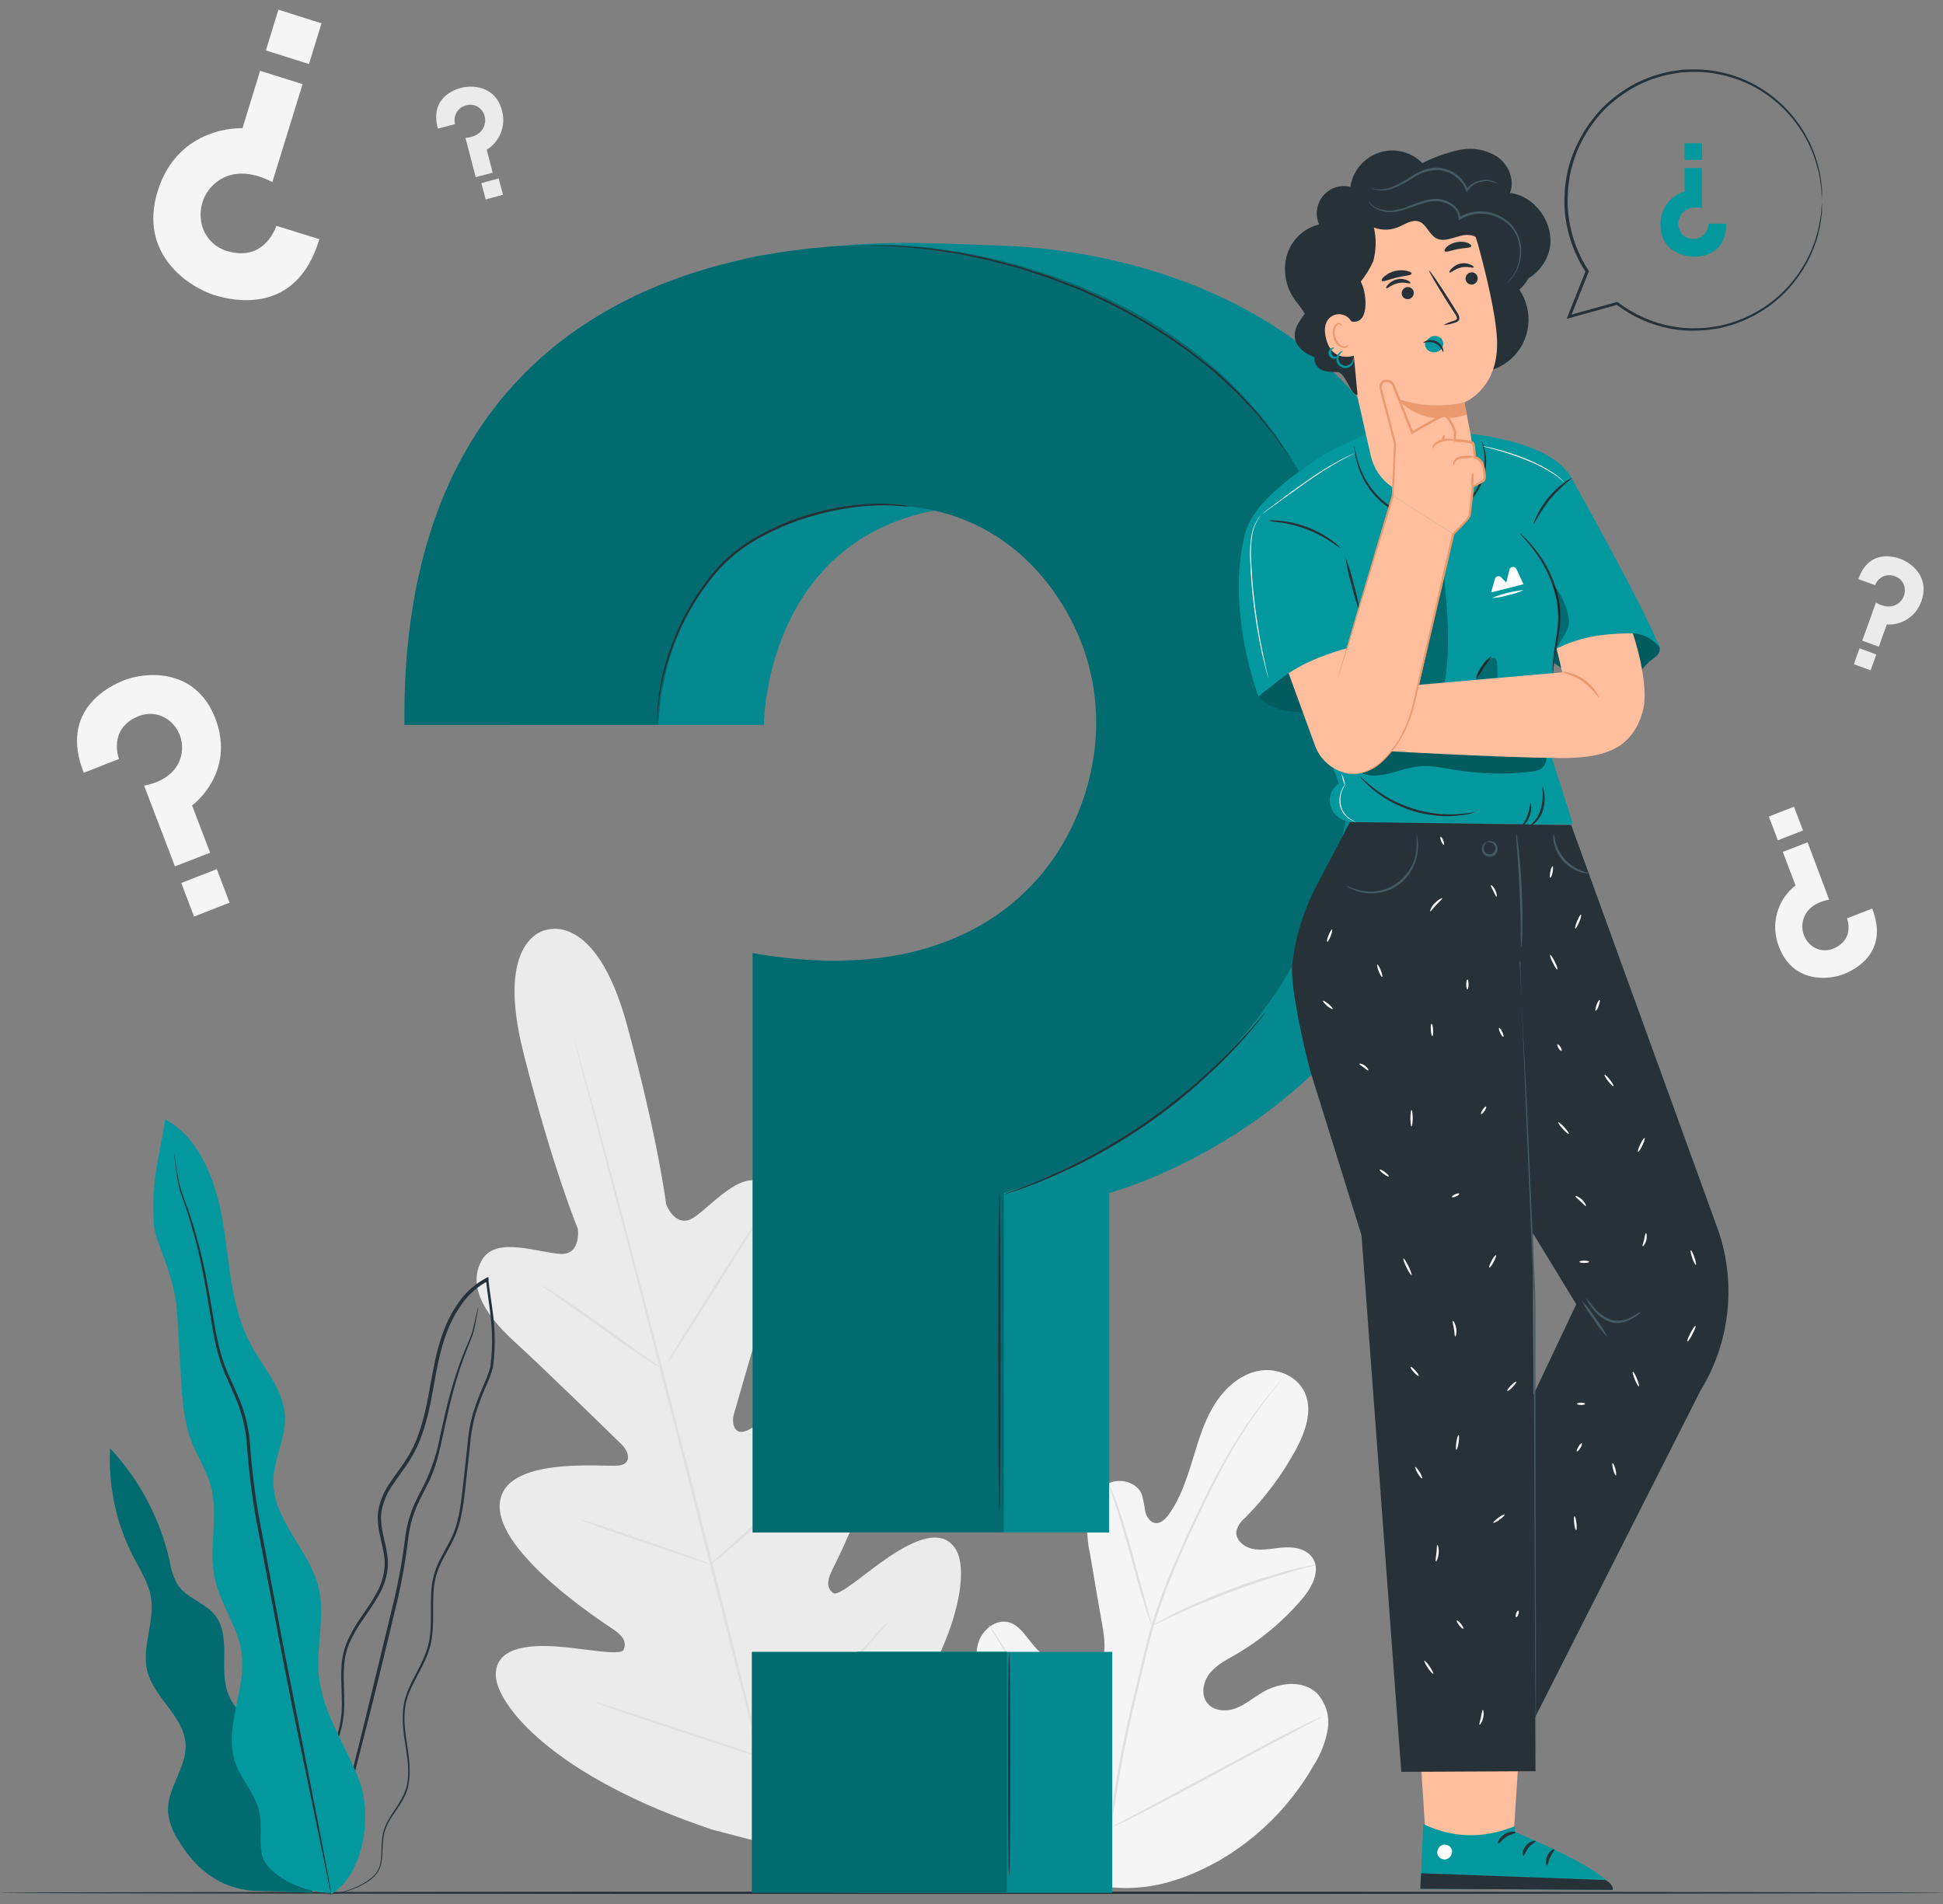 <svg width="100" height="98" viewBox="0 0 100 98" fill="none" xmlns="http://www.w3.org/2000/svg">
<rect x="0" y="0" width="100" height="98" fill="#808080" stroke="none"/>
<path d="M56.441 97.031C52.537 95.162 50.981 90.718 50.43 86.578C50.337 85.891 50.143 85.176 50.365 84.516C50.587 83.857 51.271 83.318 51.927 83.504C52.473 83.657 52.793 84.212 53.157 84.649C53.642 85.24 54.283 85.678 55.005 85.914C55.476 86.067 56.036 86.115 56.423 85.804C56.953 85.376 56.876 84.546 56.767 83.864C56.545 82.597 56.328 81.331 56.115 80.065C55.962 79.39 55.916 78.694 55.981 78.004C56.081 77.316 56.446 76.629 57.057 76.345C57.669 76.061 58.527 76.292 58.774 76.938C58.847 77.216 58.901 77.498 58.937 77.784C59.003 78.065 59.186 78.356 59.465 78.391C59.743 78.425 59.986 78.184 60.155 77.948C60.735 77.14 61.061 76.171 61.356 75.211C61.65 74.251 61.926 73.273 62.434 72.412C62.941 71.55 63.716 70.808 64.674 70.579C65.632 70.35 66.764 70.785 67.165 71.704C67.566 72.622 67.179 73.697 66.712 74.581C66.004 75.89 65.112 77.089 64.064 78.141C63.856 78.309 63.705 78.54 63.634 78.801C63.564 79.282 64.067 79.662 64.54 79.735C65.07 79.818 65.609 79.671 66.146 79.644C66.683 79.616 67.292 79.754 67.577 80.223C67.969 80.874 67.514 81.706 67.027 82.285C66.049 83.44 64.882 84.416 63.578 85.172C63.111 85.44 62.615 85.692 62.273 86.113C61.931 86.535 61.793 87.19 62.114 87.63C62.436 88.07 63.086 88.118 63.589 87.93C64.092 87.742 64.511 87.378 64.975 87.105C65.845 86.592 67.054 86.45 67.786 87.16C68.014 87.408 68.182 87.707 68.276 88.032C68.371 88.357 68.39 88.7 68.331 89.034C68.211 89.699 67.959 90.332 67.591 90.897C66.418 92.936 64.731 94.624 62.703 95.79C60.676 96.912 58.715 97.46 56.443 97.034" fill="#F5F5F5"/>
<path d="M57.059 94.269C57.36 91.911 57.794 89.573 58.359 87.266L58.794 85.449C58.937 84.851 59.08 84.26 59.247 83.692C59.586 82.602 59.983 81.531 60.438 80.485C60.867 79.481 61.308 78.542 61.727 77.669C62.146 76.796 62.556 75.99 62.959 75.273C63.588 74.136 64.306 73.051 65.106 72.029C65.389 71.667 65.618 71.394 65.774 71.211C65.849 71.124 65.91 71.055 65.953 71.003C65.996 70.95 66.017 70.934 66.019 70.936C66.002 70.963 65.984 70.988 65.965 71.012L65.792 71.227C65.643 71.415 65.421 71.685 65.145 72.059C64.362 73.091 63.657 74.18 63.036 75.319C62.64 76.038 62.237 76.844 61.82 77.717C61.403 78.59 60.968 79.529 60.545 80.533C60.094 81.579 59.701 82.65 59.367 83.74C59.193 84.306 59.052 84.885 58.914 85.49L58.479 87.309C57.915 89.612 57.479 91.944 57.173 94.296" fill="#E0E0E0"/>
<path d="M59.286 83.683C59.237 83.593 59.198 83.499 59.17 83.401C59.102 83.22 59.014 82.942 58.91 82.62C58.701 81.955 58.443 81.027 58.162 80.006C57.882 78.984 57.612 78.061 57.392 77.403C57.284 77.073 57.193 76.805 57.13 76.624C57.092 76.53 57.062 76.433 57.041 76.333C57.096 76.419 57.141 76.51 57.175 76.606C57.254 76.782 57.356 77.046 57.476 77.371C57.718 78.026 58.002 78.945 58.285 79.971C58.568 80.998 58.806 81.896 58.996 82.592C59.084 82.908 59.157 83.174 59.222 83.387C59.252 83.483 59.273 83.582 59.286 83.683Z" fill="#E0E0E0"/>
<path d="M67.7 80.553C67.59 80.599 67.476 80.634 67.36 80.656C67.133 80.714 66.823 80.796 66.433 80.911C65.652 81.14 64.585 81.479 63.424 81.914C62.262 82.349 61.227 82.791 60.479 83.13C60.108 83.298 59.811 83.442 59.605 83.54C59.502 83.598 59.393 83.645 59.281 83.683C59.375 83.609 59.476 83.547 59.583 83.495C59.782 83.382 60.074 83.227 60.441 83.037C61.172 82.675 62.205 82.219 63.369 81.781C64.363 81.405 65.375 81.082 66.402 80.812C66.796 80.707 67.118 80.638 67.342 80.594C67.459 80.57 67.579 80.556 67.7 80.553Z" fill="#E0E0E0"/>
<path d="M57.139 94.092C57.11 94.062 57.084 94.029 57.062 93.994L56.86 93.703C56.686 93.446 56.443 93.073 56.151 92.606C55.562 91.671 54.792 90.354 53.961 88.887C53.13 87.421 52.376 86.1 51.803 85.156L51.123 84.035L50.942 83.731C50.918 83.697 50.899 83.66 50.886 83.621C50.886 83.621 50.915 83.65 50.962 83.717C51.01 83.783 51.085 83.891 51.164 84.01C51.339 84.264 51.581 84.638 51.875 85.108C52.462 86.042 53.234 87.357 54.065 88.823C54.897 90.29 55.651 91.611 56.221 92.557L56.901 93.675C56.973 93.797 57.034 93.904 57.082 93.98C57.106 94.014 57.125 94.052 57.139 94.092Z" fill="#E0E0E0"/>
<path d="M68.05 88.354C68.019 88.382 67.983 88.405 67.944 88.422L67.629 88.592L66.46 89.208C65.473 89.731 64.119 90.466 62.624 91.27C61.129 92.074 59.768 92.809 58.774 93.309C58.276 93.558 57.868 93.767 57.587 93.888L57.247 94.04C57.21 94.06 57.17 94.075 57.13 94.085C57.162 94.058 57.198 94.035 57.236 94.017L57.553 93.847L58.722 93.229C59.707 92.709 61.061 91.973 62.556 91.167C64.051 90.36 65.414 89.63 66.406 89.13C66.904 88.88 67.312 88.672 67.593 88.551L67.919 88.4C67.96 88.377 68.004 88.362 68.05 88.354Z" fill="#E0E0E0"/>
<path d="M28.122 47.858C28.122 47.858 25.431 48.236 26.942 54.197C28.453 60.158 29.735 63.232 29.735 63.232C29.735 63.232 29.936 64.581 28.86 64.54C27.785 64.499 25.59 63.624 24.845 64.79C24.075 66.008 24.75 67.475 26.43 69.012C28.111 70.549 31.694 74.052 32.015 74.37C32.337 74.689 32.572 75.344 31.834 75.433C31.096 75.522 25.86 74.902 25.719 77.433C25.579 79.965 30.976 83.465 31.558 83.859C32.14 84.253 32.237 84.56 32.101 84.904C31.965 85.247 30.231 84.869 28.734 84.752C27.237 84.636 25.479 84.771 25.518 86.237C25.556 87.703 28.392 91.414 36.658 94.172L40.574 95.197L43.466 92.315C49.287 85.765 49.923 81.121 49.237 79.829C48.551 78.537 46.972 79.305 45.717 80.157C44.463 81.009 43.149 82.219 42.868 81.99C42.587 81.76 42.515 81.444 42.828 80.81C43.14 80.175 46.105 74.425 44.737 72.299C43.369 70.173 39.129 73.339 38.45 73.63C37.77 73.921 37.648 73.229 37.77 72.799C37.892 72.368 39.274 67.53 39.985 65.342C40.696 63.154 40.56 61.546 39.292 60.877C38.069 60.233 36.599 62.103 35.684 62.68C34.769 63.257 34.285 61.993 34.285 61.993C34.285 61.993 33.886 58.682 32.269 52.749C30.652 46.816 28.072 47.879 28.072 47.879" fill="#EBEBEB"/>
<path d="M40.572 96.182C39.401 91.829 37.446 84.04 35.736 77.353C34.026 70.666 32.473 64.636 31.322 60.27C30.747 58.089 30.28 56.325 29.963 55.099C29.805 54.492 29.68 54.018 29.594 53.693L29.499 53.326C29.479 53.244 29.472 53.2 29.472 53.2C29.472 53.2 29.488 53.239 29.513 53.322C29.538 53.404 29.572 53.53 29.617 53.686C29.71 54.011 29.843 54.481 30.011 55.086C30.351 56.302 30.831 58.064 31.415 60.245C32.586 64.597 34.155 70.647 35.865 77.321C37.575 83.994 39.514 91.79 40.664 96.156" fill="#E0E0E0"/>
<path d="M27.866 66.15C27.957 66.188 28.043 66.235 28.124 66.29C28.285 66.386 28.516 66.533 28.804 66.716C29.368 67.085 30.136 67.614 30.971 68.212L33.105 69.752L33.755 70.21C33.837 70.261 33.913 70.322 33.981 70.391C33.89 70.354 33.803 70.307 33.721 70.251C33.56 70.155 33.329 70.008 33.041 69.823C32.482 69.449 31.721 68.906 30.885 68.311L28.74 66.787L28.088 66.329C28.008 66.278 27.934 66.218 27.866 66.15Z" fill="#E0E0E0"/>
<path d="M34.309 70.201C34.28 70.182 35.288 68.535 36.558 66.522C37.829 64.508 38.886 62.891 38.916 62.909C38.945 62.927 37.938 64.577 36.665 66.59C35.392 68.604 34.339 70.214 34.309 70.201Z" fill="#E0E0E0"/>
<path d="M36.479 80.574C36.542 80.495 36.614 80.424 36.694 80.363L37.303 79.823C37.818 79.364 38.526 78.732 39.283 78.004C40.039 77.275 40.705 76.595 41.181 76.097C41.407 75.868 41.593 75.665 41.745 75.509C41.813 75.432 41.889 75.362 41.971 75.3C41.921 75.388 41.86 75.469 41.79 75.541C41.668 75.69 41.484 75.9 41.253 76.157C40.8 76.672 40.139 77.367 39.378 78.095C38.617 78.824 37.901 79.451 37.371 79.891C37.104 80.12 36.887 80.285 36.733 80.402C36.655 80.469 36.57 80.526 36.479 80.574Z" fill="#E0E0E0"/>
<path d="M29.855 78.207C29.946 78.219 30.036 78.241 30.122 78.274L30.84 78.503C31.442 78.698 32.273 78.975 33.188 79.286C34.103 79.598 34.93 79.891 35.526 80.109L36.23 80.37C36.318 80.398 36.402 80.435 36.481 80.482C36.39 80.473 36.3 80.451 36.214 80.418L35.496 80.189C34.894 79.994 34.063 79.717 33.148 79.403C32.233 79.089 31.406 78.798 30.81 78.583L30.106 78.32C30.018 78.294 29.933 78.256 29.855 78.207Z" fill="#E0E0E0"/>
<path d="M30.62 87.611C30.736 87.629 30.851 87.658 30.962 87.698L31.881 87.982C32.656 88.228 33.723 88.573 34.901 88.965C36.078 89.357 37.14 89.714 37.908 89.982L38.814 90.303C38.927 90.34 39.037 90.385 39.142 90.438C39.025 90.421 38.91 90.392 38.798 90.351L37.879 90.067C37.104 89.822 36.037 89.476 34.86 89.084C33.682 88.693 32.62 88.333 31.854 88.067L30.948 87.744C30.835 87.71 30.725 87.665 30.62 87.611Z" fill="#E0E0E0"/>
<path d="M38.957 90.312C39.036 90.213 39.125 90.122 39.222 90.04L39.971 89.327C40.603 88.725 41.473 87.889 42.408 86.938C43.344 85.987 44.17 85.105 44.764 84.464L45.466 83.703C45.548 83.606 45.639 83.516 45.735 83.433C45.669 83.541 45.593 83.642 45.509 83.735C45.355 83.925 45.124 84.193 44.829 84.523C44.252 85.183 43.437 86.076 42.497 87.027C41.557 87.978 40.685 88.807 40.033 89.394C39.706 89.685 39.441 89.921 39.254 90.081C39.161 90.166 39.062 90.244 38.957 90.312Z" fill="#E0E0E0"/>
<path d="M16.436 12.31L14.225 11.623C14.225 11.623 13.646 13.502 11.707 12.927C11.332 12.822 10.998 12.602 10.751 12.297C10.505 11.992 10.358 11.617 10.332 11.224C10.303 10.893 10.353 10.56 10.477 10.252C10.601 9.944 10.796 9.67 11.046 9.454C11.614 8.945 12.61 8.636 14.017 9.371L15.573 4.331L13.387 3.644L12.481 6.597C12.481 6.597 9.166 6.43 8.113 9.845C7.105 13.114 9.768 14.789 11.009 15.181C11.951 15.479 15.26 16.267 16.436 12.31Z" fill="#F5F5F5"/>
<path d="M13.683 2.595L15.902 3.295L16.548 1.2L14.33 0.5L13.683 2.595Z" fill="#F5F5F5"/>
<path d="M22.535 6.62L23.42 6.391C23.393 6.289 23.387 6.183 23.401 6.079C23.415 5.974 23.45 5.874 23.504 5.783C23.557 5.693 23.628 5.614 23.712 5.552C23.796 5.49 23.892 5.446 23.993 5.422C24.141 5.377 24.299 5.379 24.445 5.429C24.591 5.479 24.718 5.573 24.809 5.699C24.886 5.804 24.937 5.925 24.959 6.054C24.98 6.182 24.972 6.314 24.933 6.439C24.849 6.73 24.58 7.046 23.955 7.099L24.483 9.117L25.357 8.888L25.049 7.706C25.38 7.503 25.637 7.197 25.779 6.832C25.921 6.468 25.94 6.066 25.835 5.69C25.495 4.379 24.249 4.386 23.758 4.517C23.377 4.606 22.107 5.044 22.535 6.62Z" fill="#EBEBEB"/>
<path d="M25.665 9.182L24.773 9.424L24.996 10.266L25.888 10.024L25.665 9.182Z" fill="#EBEBEB"/>
<path d="M95.645 29.806L96.505 30.12C96.542 30.021 96.597 29.931 96.668 29.854C96.739 29.777 96.825 29.716 96.92 29.673C97.015 29.631 97.117 29.608 97.221 29.606C97.325 29.604 97.428 29.622 97.525 29.662C97.67 29.709 97.797 29.8 97.888 29.923C97.98 30.046 98.032 30.195 98.037 30.349C98.042 30.48 98.016 30.611 97.962 30.73C97.908 30.85 97.826 30.955 97.724 31.036C97.498 31.226 97.092 31.329 96.549 31.013L95.844 32.976L96.696 33.288L97.108 32.142C97.495 32.167 97.878 32.062 98.2 31.844C98.522 31.627 98.765 31.308 98.89 30.938C99.343 29.664 98.322 28.956 97.84 28.779C97.47 28.633 96.179 28.264 95.645 29.806Z" fill="#EBEBEB"/>
<path d="M96.568 33.686L95.704 33.369L95.411 34.186L96.276 34.502L96.568 33.686Z" fill="#EBEBEB"/>
<path d="M4.31 39.776L6.122 39.066C6.122 39.066 5.533 37.519 7.111 36.871C7.414 36.742 7.748 36.71 8.068 36.781C8.389 36.852 8.68 37.022 8.901 37.267C9.089 37.471 9.226 37.717 9.303 37.985C9.379 38.253 9.392 38.535 9.34 38.809C9.227 39.446 8.728 40.184 7.417 40.438L9.003 44.591L10.814 43.89L9.886 41.457C9.886 41.457 12.151 39.812 11.088 36.995C10.058 34.3 7.422 34.608 6.409 35.004C5.628 35.309 3.037 36.539 4.31 39.776Z" fill="#F5F5F5"/>
<path d="M11.158 44.736L9.33 45.448L9.987 47.175L11.816 46.463L11.158 44.736Z" fill="#F5F5F5"/>
<path d="M96.354 46.765L95.063 47.267C95.063 47.267 95.48 48.364 94.361 48.822C94.146 48.913 93.91 48.935 93.683 48.885C93.456 48.835 93.25 48.715 93.092 48.543C92.959 48.398 92.862 48.224 92.808 48.034C92.754 47.844 92.745 47.644 92.782 47.45C92.864 46.992 93.217 46.479 94.141 46.305L93.031 43.352L91.754 43.849L92.411 45.574C91.946 45.934 91.611 46.438 91.457 47.009C91.303 47.58 91.339 48.187 91.559 48.735C92.286 50.644 94.148 50.428 94.873 50.146C95.421 49.929 97.255 49.058 96.354 46.765Z" fill="#F5F5F5"/>
<path d="M91.501 43.25L92.797 42.745L92.331 41.523L91.035 42.028L91.501 43.25Z" fill="#F5F5F5"/>
<path d="M100 97.423C100 97.458 77.612 97.483 50.002 97.483C22.392 97.483 0 97.458 0 97.423C0 97.389 22.383 97.364 50.002 97.364C77.621 97.364 100 97.391 100 97.423Z" fill="#263238"/>
<path d="M14.361 91.474C14.588 90.631 14.028 89.785 13.417 89.183C12.805 88.58 12.074 88.026 11.754 87.217C11.238 85.907 11.931 84.212 11.052 83.119C10.534 82.478 9.605 82.262 9.145 81.575C8.933 81.196 8.792 80.78 8.731 80.349C8.242 78.173 7.184 76.169 5.667 74.549C5.564 76.487 5.98 78.418 6.869 80.139C7.225 80.826 7.664 81.495 7.775 82.262C7.968 83.506 7.279 84.782 7.583 86.01C7.929 87.407 9.48 88.344 9.553 89.783C9.616 91 8.568 92.074 8.647 93.284C8.711 93.802 8.896 94.297 9.188 94.727C10.117 96.291 11.485 97.368 13.555 97.334L16.091 97.423L14.361 91.474Z" fill="#03989E"/>
<g opacity="0.3">
<path d="M14.361 91.474C14.588 90.631 14.028 89.785 13.417 89.183C12.805 88.58 12.074 88.026 11.754 87.217C11.238 85.907 11.931 84.212 11.052 83.119C10.534 82.478 9.605 82.262 9.145 81.575C8.933 81.196 8.792 80.78 8.731 80.349C8.242 78.173 7.184 76.169 5.667 74.549C5.564 76.487 5.98 78.418 6.869 80.139C7.225 80.826 7.664 81.495 7.775 82.262C7.968 83.506 7.279 84.782 7.583 86.01C7.929 87.407 9.48 88.344 9.553 89.783C9.616 91 8.568 92.074 8.647 93.284C8.711 93.802 8.896 94.297 9.188 94.727C10.117 96.291 11.485 97.368 13.555 97.334L16.091 97.423L14.361 91.474Z" fill="black"/>
</g>
<path d="M16.603 97.476C16.835 97.512 17.072 97.507 17.303 97.462C17.583 97.419 17.858 97.349 18.125 97.251C18.493 97.122 18.838 96.931 19.144 96.688C19.329 96.538 19.473 96.343 19.563 96.122C19.639 95.874 19.679 95.616 19.681 95.357C19.686 95.079 19.707 94.803 19.742 94.528C19.79 94.235 19.895 93.954 20.05 93.703C20.349 93.171 20.847 92.667 21.006 91.946C21.165 91.224 21.056 90.468 20.938 89.698C20.82 88.929 20.712 88.095 20.997 87.288C21.282 86.482 21.826 85.76 22.104 84.858C22.383 83.955 22.252 82.961 22.311 81.992C22.328 81.5 22.44 81.016 22.641 80.567C22.845 80.109 23.13 79.685 23.352 79.209C23.805 78.242 23.882 77.147 24.005 76.072C24.066 75.532 24.125 74.984 24.186 74.434C24.224 73.878 24.319 73.328 24.469 72.792C24.641 72.251 24.843 71.721 25.076 71.204C25.195 70.937 25.294 70.66 25.37 70.377C25.413 70.084 25.44 69.789 25.452 69.493C25.479 68.9 25.456 68.306 25.384 67.718C25.316 67.126 25.209 66.54 25.146 65.947C25.146 65.91 25.146 65.876 25.146 65.844L25.132 65.727L25.03 65.777C24.495 66.055 24.03 66.454 23.672 66.943C23.32 67.422 23.037 67.949 22.831 68.508C22.408 69.61 22.256 70.764 22.043 71.866C21.83 72.968 21.559 74.052 21.001 74.968C20.723 75.426 20.385 75.843 20.096 76.288C19.781 76.721 19.566 77.221 19.466 77.749C19.314 78.835 19.905 79.788 19.783 80.75C19.728 81.222 19.573 81.675 19.33 82.081C19.104 82.491 18.829 82.872 18.571 83.252C18.31 83.625 18.082 84.021 17.892 84.436C17.713 84.842 17.607 85.278 17.579 85.721C17.518 86.587 17.638 87.407 17.579 88.182C17.509 88.92 17.296 89.637 16.952 90.292C16.646 90.922 16.304 91.492 16.019 92.046C15.876 92.321 15.743 92.592 15.634 92.864C15.531 93.126 15.455 93.398 15.407 93.675C15.332 94.16 15.325 94.653 15.389 95.139C15.456 95.817 15.707 96.463 16.114 97.006C16.176 97.088 16.245 97.165 16.32 97.235C16.37 97.288 16.425 97.336 16.485 97.377C16.581 97.448 16.63 97.481 16.63 97.481C16.449 97.336 16.285 97.171 16.139 96.99C15.75 96.446 15.515 95.804 15.46 95.135C15.402 94.654 15.412 94.168 15.491 93.691C15.539 93.421 15.615 93.156 15.718 92.901C15.832 92.625 15.962 92.356 16.105 92.095C16.393 91.545 16.737 90.977 17.049 90.342C17.403 89.677 17.623 88.947 17.697 88.196C17.765 87.405 17.647 86.581 17.711 85.737C17.74 85.308 17.843 84.887 18.016 84.493C18.208 84.087 18.435 83.699 18.696 83.334C18.954 82.954 19.228 82.574 19.464 82.154C19.722 81.733 19.887 81.26 19.948 80.769C20.071 79.745 19.484 78.787 19.636 77.777C19.735 77.271 19.943 76.794 20.245 76.379C20.533 75.942 20.872 75.525 21.151 75.055C21.728 74.114 22.007 73.009 22.218 71.903C22.428 70.796 22.584 69.651 23.001 68.57C23.202 68.026 23.477 67.514 23.819 67.049C24.164 66.579 24.611 66.197 25.126 65.931L25.01 65.864C25.01 65.898 25.01 65.933 25.021 65.969C25.085 66.57 25.191 67.156 25.248 67.743C25.32 68.322 25.341 68.907 25.314 69.491C25.302 69.777 25.276 70.063 25.237 70.347C25.163 70.621 25.068 70.889 24.951 71.147C24.718 71.669 24.513 72.205 24.34 72.751C24.189 73.295 24.093 73.854 24.054 74.418C23.995 74.97 23.934 75.518 23.875 76.058C23.753 77.138 23.674 78.214 23.241 79.147C23.015 79.605 22.743 80.042 22.532 80.51C22.325 80.975 22.21 81.477 22.193 81.987C22.136 82.977 22.263 83.946 21.998 84.821C21.733 85.696 21.183 86.425 20.904 87.252C20.625 88.079 20.727 88.954 20.85 89.721C20.972 90.489 21.094 91.245 20.931 91.925C20.768 92.606 20.302 93.114 19.998 93.659C19.838 93.922 19.731 94.214 19.683 94.518C19.649 94.797 19.631 95.076 19.629 95.357C19.629 95.61 19.593 95.862 19.52 96.104C19.436 96.314 19.302 96.499 19.128 96.642C18.83 96.885 18.494 97.077 18.134 97.21C17.871 97.313 17.599 97.389 17.321 97.439C17.151 97.47 16.98 97.487 16.807 97.49C16.664 97.476 16.603 97.476 16.603 97.476Z" fill="#263238"/>
<path d="M24.616 67.259C24.604 67.284 24.596 67.31 24.591 67.337L24.537 67.566C24.487 67.77 24.426 68.075 24.331 68.455C24.236 68.835 24.002 69.266 23.805 69.795C23.575 70.391 23.373 70.998 23.203 71.614C23.008 72.302 22.838 73.058 22.657 73.873C22.503 74.742 22.23 75.585 21.846 76.377C21.638 76.794 21.393 77.215 21.219 77.678C21.036 78.151 20.913 78.645 20.854 79.149C20.725 80.193 20.543 81.229 20.306 82.253C19.799 84.354 19.314 86.356 18.873 88.18C18.431 90.003 18.014 91.634 17.67 93.013C17.326 94.392 17.065 95.492 16.875 96.278C16.787 96.653 16.716 96.949 16.667 97.167C16.646 97.26 16.628 97.336 16.614 97.396C16.612 97.422 16.612 97.449 16.614 97.476C16.628 97.452 16.638 97.427 16.644 97.4C16.66 97.338 16.683 97.265 16.71 97.171C16.766 96.958 16.846 96.663 16.948 96.289C17.151 95.51 17.439 94.404 17.794 93.041C18.15 91.678 18.564 90.028 19.029 88.216C19.493 86.404 19.964 84.388 20.476 82.285C20.711 81.258 20.889 80.219 21.011 79.172C21.068 78.68 21.187 78.197 21.364 77.735C21.543 77.277 21.771 76.867 21.98 76.446C22.433 75.609 22.612 74.712 22.791 73.903C22.97 73.094 23.128 72.329 23.314 71.646C23.5 70.964 23.694 70.354 23.889 69.827C24.084 69.3 24.299 68.865 24.392 68.471C24.485 68.077 24.528 67.784 24.569 67.573C24.584 67.478 24.597 67.402 24.609 67.344C24.616 67.287 24.621 67.259 24.616 67.259Z" fill="#263238"/>
<path d="M17.052 97.487C18.707 96.491 19.183 93.467 18.492 91.648C17.801 89.829 16.592 88.166 16.406 86.225C16.261 84.734 16.746 83.204 16.406 81.747C15.942 79.779 14.044 78.255 14.067 76.233C14.078 75.099 14.717 74.031 14.665 72.897C14.603 71.509 13.548 70.405 12.896 69.181C11.895 67.305 11.829 65.09 11.487 62.996C11.145 60.902 10.355 58.643 8.511 57.61C8.239 59.395 7.775 60.618 7.92 63.035C7.974 63.903 8.971 65.555 9.107 67.468C9.188 68.613 9.243 69.745 9.313 70.881C9.383 72.017 9.451 73.117 9.843 74.153C10.144 74.947 10.626 75.669 10.851 76.489C11.27 78.031 10.717 79.696 11.057 81.263C11.344 82.588 12.25 83.726 12.436 85.069C12.694 86.954 11.489 88.915 12.105 90.713C12.413 91.607 13.138 92.317 13.344 93.245C13.505 93.959 13.331 94.718 13.476 95.435C13.702 96.594 15.89 97.496 17.056 97.421" fill="#03989E"/>
<path d="M8.964 59.372C8.961 59.405 8.961 59.439 8.964 59.473C8.964 59.548 8.987 59.644 9 59.766C9.039 60.025 9.082 60.403 9.168 60.893C9.254 61.383 9.512 61.938 9.711 62.606C9.911 63.276 10.133 64.041 10.319 64.897C10.504 65.754 10.667 66.71 10.833 67.734C10.998 68.757 11.179 69.873 11.682 70.941C11.908 71.475 12.176 72.011 12.361 72.583C12.552 73.169 12.669 73.778 12.71 74.393C12.803 75.699 12.965 76.999 13.197 78.288C13.704 80.931 14.187 83.449 14.626 85.742C15.066 88.035 15.507 90.081 15.86 91.813C16.214 93.545 16.504 94.928 16.705 95.904L16.932 97.015C16.959 97.135 16.979 97.228 16.997 97.302C17.003 97.335 17.013 97.368 17.024 97.4C17.029 97.367 17.029 97.333 17.024 97.299C17.011 97.224 16.995 97.13 16.975 97.009C16.925 96.743 16.855 96.367 16.766 95.891C16.576 94.912 16.313 93.515 15.971 91.79C15.629 90.065 15.224 87.996 14.773 85.712C14.323 83.428 13.867 80.901 13.358 78.26C13.126 76.972 12.963 75.672 12.869 74.366C12.825 73.737 12.704 73.117 12.508 72.519C12.307 71.937 12.042 71.399 11.809 70.867C11.31 69.816 11.129 68.719 10.957 67.699C10.785 66.68 10.62 65.722 10.423 64.861C10.226 63.999 10.01 63.23 9.789 62.57C9.567 61.91 9.32 61.351 9.22 60.872C9.12 60.394 9.073 60.009 9.025 59.754C9.003 59.635 8.984 59.539 8.971 59.464C8.97 59.433 8.968 59.402 8.964 59.372Z" fill="#263238"/>
<path d="M88.835 11.515H87.929C87.929 11.619 87.909 11.722 87.87 11.818C87.83 11.914 87.772 12.001 87.699 12.074C87.626 12.147 87.539 12.204 87.443 12.242C87.348 12.281 87.245 12.299 87.143 12.297C86.991 12.302 86.841 12.26 86.715 12.175C86.588 12.091 86.491 11.968 86.436 11.825C86.388 11.706 86.369 11.576 86.38 11.448C86.391 11.32 86.432 11.196 86.499 11.087C86.653 10.831 86.989 10.599 87.596 10.707V8.645H86.706V9.85C86.34 9.959 86.02 10.186 85.795 10.496C85.57 10.806 85.451 11.183 85.458 11.568C85.458 12.902 86.64 13.211 87.147 13.211C87.534 13.22 88.853 13.126 88.835 11.515Z" fill="#03989E"/>
<path d="M86.699 8.228H87.602V7.374H86.699V8.228Z" fill="#03989E"/>
<path d="M93.774 10.297C93.777 10.258 93.777 10.219 93.774 10.18C93.774 10.098 93.774 9.985 93.774 9.841C93.774 9.768 93.774 9.683 93.763 9.591C93.751 9.5 93.738 9.399 93.722 9.293C93.706 9.188 93.69 9.064 93.672 8.943L93.577 8.553C93.409 7.883 93.133 7.244 92.762 6.663C92.222 5.803 91.494 5.08 90.635 4.548C89.775 4.017 88.807 3.692 87.804 3.598C87.503 3.571 87.2 3.565 86.898 3.58C86.746 3.58 86.59 3.58 86.445 3.61L85.979 3.681C85.338 3.801 84.719 4.015 84.139 4.315C83.535 4.639 82.979 5.049 82.489 5.532C81.987 6.046 81.567 6.637 81.245 7.282C80.899 7.947 80.672 8.669 80.575 9.415C80.546 9.604 80.531 9.794 80.527 9.985C80.512 10.177 80.508 10.368 80.516 10.56C80.565 11.789 80.945 12.981 81.614 14.008V13.937C81.299 14.732 80.989 15.513 80.686 16.274L80.631 16.413L80.774 16.372L83.243 15.685L83.184 15.671C84.015 16.308 84.984 16.736 86.01 16.922C86.487 17.012 86.972 17.042 87.455 17.011C87.688 17.008 87.921 16.986 88.15 16.945L88.488 16.892C88.599 16.872 88.714 16.837 88.814 16.812C90.335 16.422 91.67 15.497 92.578 14.203C92.917 13.726 93.189 13.204 93.387 12.652C93.43 12.53 93.471 12.423 93.509 12.304C93.547 12.184 93.568 12.075 93.593 11.971C93.618 11.868 93.645 11.763 93.668 11.667C93.69 11.57 93.697 11.477 93.711 11.387C93.731 11.211 93.763 11.055 93.769 10.929C93.776 10.803 93.769 10.682 93.769 10.585C93.769 10.489 93.769 10.43 93.769 10.377C93.769 10.324 93.769 10.306 93.769 10.306C93.766 10.329 93.766 10.353 93.769 10.377C93.769 10.43 93.769 10.498 93.754 10.585C93.738 10.672 93.74 10.794 93.731 10.927C93.722 11.06 93.688 11.215 93.661 11.385C93.445 12.653 92.869 13.83 92.005 14.774C91.14 15.717 90.023 16.386 88.789 16.7C88.683 16.725 88.576 16.757 88.468 16.778L88.135 16.828C87.91 16.866 87.683 16.887 87.455 16.89C86.981 16.915 86.505 16.884 86.037 16.796C85.035 16.609 84.09 16.188 83.277 15.566L83.249 15.543H83.216L80.745 16.23L80.831 16.329L81.761 13.994L81.775 13.958L81.755 13.923C81.309 13.241 80.992 12.48 80.822 11.681C80.743 11.309 80.696 10.932 80.681 10.553C80.674 10.366 80.677 10.179 80.692 9.992C80.694 9.806 80.709 9.62 80.738 9.435C80.825 8.707 81.039 8.001 81.37 7.348C81.684 6.718 82.093 6.14 82.581 5.635C83.061 5.161 83.606 4.759 84.198 4.441C84.765 4.143 85.371 3.931 85.999 3.811L86.452 3.74C86.604 3.717 86.755 3.72 86.905 3.708C87.2 3.694 87.496 3.699 87.79 3.724C88.777 3.812 89.731 4.125 90.58 4.641C91.428 5.157 92.15 5.862 92.689 6.702C93.063 7.273 93.343 7.901 93.518 8.563L93.62 8.947C93.64 9.069 93.659 9.177 93.677 9.291C93.695 9.406 93.708 9.497 93.724 9.589C93.74 9.681 93.736 9.763 93.742 9.836C93.742 9.978 93.76 10.091 93.767 10.173C93.763 10.214 93.765 10.256 93.774 10.297Z" fill="#263238"/>
<path d="M26.235 37.313H39.315C39.315 37.313 39.315 26.204 50.727 26.008C56.654 25.902 59.727 29.831 60.977 32.839C62.427 36.333 61.988 40.314 60.044 43.556C57.827 47.255 53.048 50.973 44.234 49.402L44.15 78.879H57.084V61.404C57.084 61.404 75.223 56.662 75.223 36.433C75.223 17.087 59.757 12.908 51.443 12.638C46.818 12.489 45.142 12.287 39.421 13.11C32.131 14.164 26.081 22.727 26.235 37.313Z" fill="#03989E"/>
<path d="M57.241 85.023H44.114V97.423H57.241V85.023Z" fill="#03989E"/>
<path opacity="0.1" d="M57.241 85.023H44.114V97.423H57.241V85.023Z" fill="black"/>
<path opacity="0.1" d="M26.235 37.313H39.315C39.315 37.313 39.315 26.204 50.727 26.008C56.654 25.902 59.727 29.831 60.977 32.839C62.427 36.333 61.988 40.314 60.044 43.556C57.827 47.255 53.048 50.973 44.234 49.402L44.15 78.879H57.084V61.404C57.084 61.404 75.223 56.662 75.223 36.433C75.223 17.087 59.757 12.908 51.443 12.638C46.818 12.489 45.142 12.287 39.421 13.11C32.131 14.164 26.081 22.727 26.235 37.313Z" fill="black"/>
<path d="M20.816 37.313H33.897C33.897 37.313 33.897 26.204 45.31 26.007C51.237 25.902 54.31 29.831 55.558 32.839C57.01 36.332 56.57 40.314 54.627 43.556C52.41 47.255 47.547 50.618 38.733 49.054V78.879H51.667V61.404C51.667 61.404 69.806 56.662 69.806 36.433C69.806 17.087 52.652 12.594 45.312 12.594C39.697 12.601 20.569 13.973 20.816 37.313Z" fill="#03989E"/>
<path opacity="0.3" d="M20.816 37.313H33.897C33.897 37.313 33.897 26.204 45.31 26.007C51.237 25.902 54.31 29.831 55.558 32.839C57.01 36.332 56.57 40.314 54.627 43.556C52.41 47.255 47.547 50.618 38.733 49.054V78.879H51.667V61.404C51.667 61.404 69.806 56.662 69.806 36.433C69.806 17.087 52.652 12.594 45.312 12.594C39.697 12.601 20.569 13.973 20.816 37.313Z" fill="black"/>
<path d="M51.823 85.023H38.696V97.423H51.823V85.023Z" fill="#03989E"/>
<path opacity="0.3" d="M51.823 85.023H38.696V97.423H51.823V85.023Z" fill="black"/>
<path d="M46.786 26.067C46.721 26.073 46.656 26.073 46.592 26.067C46.462 26.067 46.277 26.023 46.034 26.021C45.349 25.987 44.662 26.016 43.983 26.108C42.974 26.237 41.982 26.473 41.022 26.811C40.457 27.012 39.906 27.252 39.374 27.531C38.798 27.822 38.257 28.176 37.759 28.587C37.264 29.002 36.821 29.476 36.438 29.998C36.076 30.481 35.745 30.988 35.449 31.515C34.953 32.412 34.561 33.364 34.278 34.351C34.086 35.017 33.954 35.699 33.884 36.39C33.856 36.633 33.85 36.825 33.843 36.953C33.843 37.019 33.837 37.085 33.825 37.15C33.819 37.085 33.819 37.019 33.825 36.953C33.825 36.823 33.825 36.63 33.845 36.385C33.897 35.687 34.018 34.997 34.205 34.323C34.478 33.325 34.865 32.362 35.36 31.455C35.658 30.922 35.99 30.41 36.355 29.922C36.74 29.392 37.189 28.911 37.691 28.491C38.195 28.074 38.743 27.715 39.326 27.421C39.861 27.137 40.416 26.892 40.986 26.688C41.955 26.351 42.956 26.12 43.973 26C44.658 25.916 45.349 25.899 46.037 25.952C46.224 25.965 46.41 25.988 46.594 26.021C46.659 26.032 46.723 26.047 46.786 26.067Z" fill="#263238"/>
<path d="M66.495 23.71C66.495 23.71 66.479 23.694 66.452 23.659C66.424 23.625 66.384 23.565 66.338 23.499L65.906 22.88C65.813 22.747 65.713 22.594 65.596 22.436L65.188 21.934L64.721 21.355C64.551 21.153 64.352 20.958 64.153 20.745C63.953 20.532 63.75 20.305 63.519 20.088C63.288 19.87 63.041 19.648 62.787 19.419C62.66 19.304 62.536 19.19 62.4 19.068L61.979 18.732C61.691 18.503 61.406 18.273 61.095 18.044C59.743 17.066 58.308 16.209 56.808 15.483L55.614 14.938L54.43 14.48C54.043 14.317 53.649 14.203 53.268 14.074C52.888 13.946 52.516 13.815 52.136 13.726L51.053 13.44C50.702 13.346 50.353 13.289 50.02 13.211C49.688 13.133 49.366 13.064 49.051 13.025L48.145 12.892C47.572 12.794 47.047 12.773 46.589 12.727C46.363 12.709 46.136 12.684 45.948 12.675L45.409 12.661L44.662 12.636H44.467H44.401C44.423 12.632 44.445 12.632 44.467 12.636H44.662H45.409H45.951C46.148 12.636 46.363 12.663 46.594 12.679C47.047 12.718 47.581 12.734 48.154 12.828L49.06 12.952C49.375 12.988 49.697 13.071 50.032 13.133C50.367 13.195 50.711 13.259 51.071 13.362L52.158 13.646C52.534 13.733 52.906 13.875 53.291 13.992C53.676 14.109 54.068 14.221 54.455 14.395L55.646 14.853L56.847 15.401C58.355 16.128 59.795 16.991 61.15 17.98C61.462 18.209 61.748 18.454 62.035 18.681L62.456 18.991C62.592 19.105 62.717 19.22 62.844 19.343L63.573 20.031C63.8 20.26 64.003 20.489 64.205 20.697C64.406 20.906 64.599 21.11 64.769 21.314L65.222 21.898L65.625 22.406C65.74 22.567 65.838 22.722 65.928 22.864C66.105 23.132 66.243 23.343 66.341 23.494L66.447 23.662C66.465 23.675 66.481 23.692 66.495 23.71Z" fill="#263238"/>
<path d="M65.131 52.117C65.104 52.166 65.072 52.212 65.034 52.254L64.721 52.627C64.592 52.795 64.429 52.994 64.228 53.216C64.026 53.438 63.811 53.7 63.548 53.97C63.285 54.24 63.005 54.543 62.685 54.847C62.366 55.152 62.019 55.473 61.65 55.807C60.031 57.237 58.256 58.475 56.36 59.498C55.92 59.727 55.506 59.956 55.105 60.132C54.704 60.309 54.33 60.49 53.986 60.636C53.642 60.783 53.325 60.904 53.048 61.012C52.772 61.12 52.53 61.207 52.331 61.271L51.877 61.42C51.825 61.441 51.77 61.456 51.715 61.466C51.763 61.437 51.815 61.414 51.868 61.397L52.321 61.227C52.519 61.156 52.756 61.065 53.03 60.95C53.304 60.836 53.621 60.721 53.961 60.558C54.301 60.396 54.677 60.242 55.069 60.043C55.461 59.844 55.879 59.633 56.317 59.402C57.179 58.92 58.11 58.357 59.05 57.706C59.99 57.056 60.835 56.371 61.587 55.725C61.956 55.395 62.309 55.086 62.624 54.774C62.939 54.462 63.233 54.181 63.494 53.91C63.754 53.64 63.983 53.39 64.187 53.17C64.391 52.95 64.558 52.758 64.694 52.598L65.011 52.233C65.048 52.191 65.088 52.152 65.131 52.117Z" fill="#263238"/>
<path d="M51.438 77.838C51.404 77.838 51.377 74.159 51.377 69.621C51.377 65.083 51.404 61.401 51.438 61.401C51.472 61.401 51.497 65.081 51.497 69.621C51.497 74.162 51.47 77.838 51.438 77.838Z" fill="#263238"/>
<path d="M51.936 96.582C51.903 96.582 51.878 94.001 51.878 90.816C51.878 87.632 51.903 85.048 51.936 85.048C51.97 85.048 51.995 87.63 51.995 90.816C51.995 94.003 51.968 96.582 51.936 96.582Z" fill="#263238"/>
<path d="M64.812 35.556C64.585 36.014 65.43 36.39 65.917 36.539C66.414 36.662 66.928 36.698 67.436 36.644C68.116 36.607 68.811 36.543 69.398 36.204C69.912 35.882 70.322 35.417 70.58 34.864C70.834 34.313 71.035 33.738 71.18 33.148C71.18 33.148 65.829 33.501 64.812 35.556Z" fill="#03989E"/>
<g opacity="0.4">
<path d="M64.812 35.556C64.585 36.014 65.43 36.39 65.917 36.539C66.414 36.662 66.928 36.698 67.436 36.644C68.116 36.607 68.811 36.543 69.398 36.204C69.912 35.882 70.322 35.417 70.58 34.864C70.834 34.313 71.035 33.738 71.18 33.148C71.18 33.148 65.829 33.501 64.812 35.556Z" fill="black"/>
</g>
<path d="M79.927 34.09C80.809 34.723 81.867 35.058 82.948 35.047C83.467 35.076 83.978 34.914 84.386 34.589C84.561 34.426 84.692 34.22 84.871 34.064C84.993 33.959 85.136 33.879 85.251 33.767C85.312 33.714 85.359 33.646 85.388 33.57C85.417 33.494 85.427 33.412 85.417 33.331C85.372 33.132 85.262 32.955 85.104 32.827C84.49 32.475 83.757 32.488 83.05 32.504C82.343 32.535 81.644 32.674 80.978 32.914C80.43 33.102 79.857 33.373 79.578 33.877" fill="#03989E"/>
<g opacity="0.4">
<path d="M85.417 33.331C85.337 33.138 85.196 32.977 85.016 32.873C84.402 32.52 83.757 32.488 83.05 32.504C82.343 32.535 81.644 32.673 80.978 32.914C80.43 33.102 79.857 33.373 79.578 33.877L79.927 34.09C80.809 34.723 81.867 35.058 82.948 35.047C83.467 35.076 83.978 34.913 84.386 34.589C84.561 34.426 84.692 34.22 84.871 34.064C84.993 33.959 85.136 33.879 85.251 33.767C85.312 33.714 85.359 33.646 85.388 33.57C85.417 33.494 85.427 33.412 85.417 33.331Z" fill="black"/>
</g>
<path d="M69.477 42.312L80.767 42.463C80.79 42.463 80.813 42.457 80.833 42.447C80.854 42.436 80.872 42.421 80.885 42.402C80.899 42.383 80.908 42.362 80.912 42.339C80.916 42.316 80.914 42.292 80.908 42.27L79.583 38.092C79.583 38.092 79.778 36.002 80.047 33.492C80.457 29.677 81.003 24.883 81.01 24.896C80.237 22.706 75.68 22.335 75.68 22.335L70.487 22.647L70.306 22.337L68.811 23.041C68.485 23.194 68.172 23.373 67.874 23.577C66.886 24.243 64.508 25.776 64.073 27.483C63.07 31.434 64.769 35.844 64.769 35.844L65.86 34.981C66.135 34.766 66.424 34.571 66.725 34.397L68.913 40.328C68.783 40.411 68.673 40.522 68.591 40.654C68.508 40.785 68.456 40.934 68.438 41.088C68.419 41.569 68.664 42.147 69.477 42.312Z" fill="#03989E"/>
<g opacity="0.3">
<path d="M74.322 35.32C74.679 33.373 74.491 31.37 74.299 29.4C73.674 31.004 73.697 32.837 73.033 34.426C72.952 34.594 72.892 34.772 72.856 34.956C72.839 35.048 72.844 35.143 72.87 35.233C72.895 35.323 72.942 35.405 73.006 35.473C73.187 35.641 73.459 35.549 73.699 35.522C73.914 35.48 74.123 35.412 74.322 35.32Z" fill="black"/>
</g>
<g opacity="0.4">
<path d="M70.157 39.828C71.063 40.147 72.027 39.553 72.986 39.448C73.62 39.379 74.254 39.526 74.883 39.629C76.156 39.837 77.452 39.87 78.734 39.725C78.93 39.714 79.123 39.664 79.3 39.576C79.391 39.513 79.466 39.428 79.518 39.33C79.57 39.23 79.597 39.12 79.596 39.008C77.463 38.779 75.332 38.655 73.198 38.433C72.667 38.342 72.123 38.359 71.599 38.486C70.956 38.688 70.467 39.198 70.014 39.705" fill="black"/>
</g>
<path d="M85.091 32.58C84.169 30.479 80.919 24.67 80.919 24.67L78.403 27.861L78.989 34.126C78.989 34.126 80.319 32.626 84.035 32.596C84.305 32.607 84.57 32.679 84.809 32.806C85.048 32.934 85.255 33.114 85.417 33.334L85.091 32.58Z" fill="#03989E"/>
<path d="M69.982 31.469C69.803 31.023 69.66 30.564 69.556 30.094C69.416 29.637 69.313 29.169 69.248 28.695C69.425 29.141 69.567 29.6 69.672 30.069C69.813 30.526 69.916 30.994 69.982 31.469Z" fill="#263238"/>
<path d="M78.213 27.437C78.294 27.496 78.37 27.562 78.439 27.636C78.639 27.832 78.827 28.04 79.001 28.259C79.586 28.983 79.998 29.835 80.203 30.747C80.31 31.252 80.334 31.77 80.273 32.282C80.217 32.752 80.129 33.164 80.07 33.512C80.011 33.861 79.975 34.145 79.956 34.342C79.956 34.444 79.945 34.546 79.925 34.646C79.909 34.544 79.904 34.44 79.911 34.337C79.921 34.056 79.947 33.776 79.988 33.499C80.036 33.148 80.115 32.731 80.167 32.271C80.219 31.77 80.193 31.265 80.088 30.773C79.885 29.877 79.492 29.038 78.935 28.312C78.52 27.749 78.194 27.455 78.213 27.437Z" fill="#263238"/>
<path d="M75.907 41.808C75.828 41.843 75.745 41.868 75.66 41.881C75.563 41.907 75.465 41.926 75.366 41.938C75.25 41.954 75.119 41.979 74.972 41.986C74.626 42.018 74.279 42.018 73.934 41.986C73.512 41.942 73.095 41.858 72.689 41.734C72.284 41.603 71.893 41.433 71.52 41.228C71.218 41.057 70.93 40.86 70.662 40.639C70.544 40.548 70.449 40.451 70.363 40.371C70.288 40.304 70.218 40.232 70.152 40.156C70.089 40.097 70.035 40.029 69.991 39.954C70.007 39.938 70.249 40.213 70.714 40.573C70.985 40.782 71.272 40.968 71.572 41.132C71.941 41.328 72.326 41.491 72.723 41.62C73.122 41.742 73.531 41.827 73.946 41.876C74.284 41.913 74.625 41.924 74.965 41.908C75.547 41.876 75.902 41.789 75.907 41.808Z" fill="#263238"/>
<path d="M79.392 40.506C79.446 40.61 79.476 40.724 79.481 40.841C79.517 41.12 79.496 41.404 79.42 41.675C79.342 41.952 79.184 42.199 78.967 42.385C78.801 42.525 78.675 42.568 78.668 42.557C78.661 42.545 78.767 42.47 78.91 42.328C79.093 42.134 79.226 41.898 79.297 41.64C79.479 41.035 79.35 40.509 79.392 40.506Z" fill="#263238"/>
<path d="M78.779 41.313C78.828 41.548 78.808 41.793 78.722 42.018C78.636 42.242 78.487 42.437 78.294 42.577C78.269 42.552 78.48 42.325 78.611 41.975C78.742 41.624 78.745 41.315 78.779 41.313Z" fill="#263238"/>
<path d="M76.759 33.776C76.639 33.981 76.504 34.177 76.355 34.362C76.238 34.569 76.106 34.767 75.959 34.953C76.003 34.712 76.105 34.485 76.258 34.294C76.379 34.081 76.551 33.903 76.759 33.776Z" fill="#263238"/>
<path d="M69.008 28.227C68.836 28.125 68.669 28.013 68.508 27.893C67.702 27.358 66.788 27.012 65.833 26.883C65.633 26.868 65.434 26.841 65.237 26.802C65.438 26.774 65.641 26.774 65.842 26.802C66.823 26.887 67.763 27.241 68.56 27.826C68.727 27.938 68.878 28.073 69.008 28.227Z" fill="#263238"/>
<path d="M80.919 24.594C80.513 24.924 80.135 25.287 79.787 25.678C79.466 26.095 79.179 26.538 78.928 27.002C78.955 26.846 79.008 26.695 79.084 26.557C79.248 26.214 79.454 25.892 79.696 25.6C79.939 25.308 80.217 25.048 80.525 24.828C80.642 24.727 80.775 24.648 80.919 24.594Z" fill="#263238"/>
<path d="M76.258 22.706C76.279 22.739 76.295 22.775 76.308 22.812C76.352 22.915 76.388 23.023 76.414 23.132C76.51 23.541 76.51 23.966 76.414 24.374C76.273 24.983 75.951 25.535 75.49 25.953C74.909 26.451 74.168 26.718 73.407 26.704C72.644 26.706 71.901 26.46 71.289 26.001C70.801 25.624 70.405 25.139 70.132 24.582C69.948 24.21 69.818 23.813 69.747 23.403C69.726 23.292 69.712 23.18 69.706 23.068C69.7 23.029 69.7 22.989 69.706 22.949C69.706 22.949 69.731 23.11 69.794 23.394C69.882 23.792 70.022 24.177 70.209 24.539C70.485 25.078 70.877 25.548 71.357 25.913C71.947 26.356 72.661 26.596 73.395 26.601C74.129 26.614 74.844 26.361 75.409 25.886C75.854 25.483 76.169 24.955 76.315 24.369C76.415 23.974 76.429 23.561 76.355 23.16C76.312 22.858 76.244 22.711 76.258 22.706Z" fill="#263238"/>
<g opacity="0.3">
<path d="M77.051 34.181C77.051 34.067 77.033 33.932 76.933 33.874C76.901 33.858 76.867 33.85 76.831 33.85C76.796 33.85 76.761 33.858 76.729 33.874C76.666 33.909 76.61 33.956 76.564 34.012C76.297 34.292 76.092 34.625 75.959 34.99L77.069 34.892C77.062 34.66 77.058 34.417 77.051 34.181Z" fill="black"/>
</g>
<g opacity="0.3">
<path d="M80.736 31.819C80.624 31.177 80.346 30.576 79.929 30.078C80.409 31.664 80.249 32.559 79.979 33.645L80.038 33.494C80.348 32.859 80.819 32.461 80.736 31.819Z" fill="black"/>
</g>
<path d="M78.518 85.073L77.841 95.348L73.425 95.295L72.73 84.612L78.518 85.073Z" fill="#FFBE9D"/>
<path d="M77.966 93.996V94.294C77.966 94.294 82.948 96.319 82.996 97.272L73.101 97.217L73.255 93.888C74.729 94.587 76.272 94.674 77.966 93.996Z" fill="#03989E"/>
<path d="M74.258 94.956C74.164 94.985 74.084 95.047 74.032 95.131C73.981 95.216 73.961 95.316 73.977 95.414C74.001 95.512 74.062 95.596 74.147 95.65C74.231 95.703 74.333 95.721 74.43 95.7C74.531 95.67 74.617 95.603 74.671 95.512C74.726 95.421 74.745 95.312 74.725 95.208C74.689 95.109 74.616 95.028 74.522 94.982C74.428 94.936 74.321 94.93 74.222 94.963" fill="white"/>
<path d="M73.101 97.217L73.137 96.418L82.613 96.766C82.613 96.766 83.052 96.963 83 97.274L73.101 97.217Z" fill="#263238"/>
<path d="M78.002 94.321C78.002 94.369 77.757 94.39 77.519 94.55C77.282 94.711 77.153 94.91 77.11 94.892C77.067 94.873 77.139 94.589 77.431 94.406C77.723 94.223 78.013 94.269 78.002 94.321Z" fill="#263238"/>
<path d="M79.037 94.761C79.048 94.809 78.838 94.889 78.672 95.096C78.507 95.302 78.459 95.519 78.41 95.517C78.36 95.515 78.333 95.238 78.543 94.988C78.754 94.738 79.035 94.727 79.037 94.761Z" fill="#263238"/>
<path d="M79.619 96.021C79.574 96.021 79.508 95.792 79.635 95.519C79.762 95.247 79.986 95.148 80.006 95.187C80.027 95.226 79.886 95.371 79.78 95.593C79.673 95.815 79.669 96.016 79.619 96.021Z" fill="#263238"/>
<path d="M77.712 9.93C77.968 9.289 77.658 8.512 77.107 8.097C76.527 7.711 75.82 7.572 75.139 7.71C74.468 7.853 73.817 8.084 73.205 8.398C72.921 8.107 72.562 7.903 72.169 7.806C71.776 7.71 71.364 7.727 70.98 7.854C70.595 7.981 70.253 8.213 69.992 8.525C69.731 8.837 69.56 9.217 69.5 9.621C69.255 9.559 68.998 9.565 68.756 9.639C68.515 9.713 68.298 9.853 68.129 10.042C67.959 10.232 67.844 10.464 67.796 10.715C67.747 10.966 67.767 11.225 67.853 11.465L70.915 12.553L74.258 18.509C74.752 18.936 75.383 19.166 76.032 19.157C76.681 19.147 77.305 18.899 77.787 18.459C78.269 18.019 78.576 17.416 78.651 16.764C78.726 16.111 78.564 15.453 78.195 14.913C78.382 14.744 78.541 14.546 78.666 14.326C78.933 14.167 79.166 13.955 79.351 13.703C79.537 13.451 79.671 13.165 79.746 12.86C80.043 11.534 79.028 10.086 77.712 9.93Z" fill="#263238"/>
<path d="M75.685 22.335C75.495 21.366 75.363 20.702 75.366 20.709C75.368 20.716 77.177 19.998 77.046 17.449C76.983 16.18 76.505 14.18 76.061 12.558C75.662 11.096 74.315 9.486 72.89 9.951L68.571 12.081C68.139 12.223 68.064 12.636 68.166 13.082V13.311L69.844 20.335L70.553 23.474C70.704 24.118 71.088 24.682 71.63 25.054C72.171 25.427 72.831 25.58 73.479 25.485C73.833 25.435 74.173 25.312 74.478 25.124C74.783 24.936 75.047 24.687 75.254 24.392C75.46 24.097 75.605 23.762 75.679 23.408C75.754 23.055 75.755 22.69 75.685 22.335Z" fill="#FFBE9D"/>
<path d="M76.045 14.253C76.063 14.334 76.05 14.42 76.008 14.491C75.966 14.563 75.898 14.615 75.819 14.638C75.779 14.649 75.737 14.652 75.695 14.647C75.654 14.641 75.615 14.627 75.579 14.606C75.543 14.585 75.512 14.556 75.487 14.522C75.463 14.488 75.445 14.45 75.436 14.409C75.418 14.328 75.431 14.243 75.473 14.172C75.516 14.1 75.583 14.048 75.662 14.026C75.702 14.015 75.744 14.011 75.785 14.016C75.826 14.022 75.866 14.035 75.902 14.056C75.938 14.078 75.969 14.106 75.993 14.14C76.018 14.174 76.036 14.212 76.045 14.253Z" fill="#263238"/>
<path d="M75.848 13.765C75.816 13.815 75.542 13.689 75.207 13.765C74.872 13.841 74.659 14.06 74.614 14.026C74.568 13.992 74.614 13.928 74.707 13.827C74.831 13.694 74.993 13.602 75.171 13.566C75.346 13.527 75.529 13.547 75.692 13.623C75.819 13.676 75.862 13.744 75.848 13.765Z" fill="#263238"/>
<path d="M72.757 15.004C72.775 15.085 72.761 15.17 72.719 15.242C72.677 15.313 72.609 15.365 72.53 15.387C72.491 15.399 72.45 15.402 72.41 15.398C72.369 15.393 72.33 15.38 72.294 15.36C72.259 15.34 72.228 15.313 72.202 15.281C72.177 15.248 72.158 15.211 72.147 15.172C72.129 15.09 72.143 15.005 72.185 14.934C72.227 14.862 72.295 14.809 72.374 14.787C72.413 14.775 72.454 14.772 72.495 14.777C72.535 14.781 72.575 14.794 72.61 14.815C72.646 14.835 72.677 14.862 72.702 14.895C72.728 14.927 72.746 14.964 72.757 15.004Z" fill="#263238"/>
<path d="M72.591 14.574C72.562 14.624 72.285 14.496 71.95 14.574C71.615 14.652 71.402 14.867 71.357 14.835C71.312 14.803 71.357 14.736 71.45 14.633C71.575 14.501 71.737 14.411 71.914 14.374C72.089 14.337 72.271 14.356 72.435 14.429C72.555 14.484 72.607 14.546 72.591 14.574Z" fill="#263238"/>
<path d="M74.297 16.727C74.463 16.634 74.639 16.562 74.822 16.512C74.906 16.484 74.985 16.45 74.987 16.388C74.976 16.297 74.937 16.212 74.876 16.143L74.485 15.534C73.937 14.665 73.52 13.946 73.554 13.93C73.588 13.914 74.061 14.594 74.609 15.463L74.992 16.076C75.067 16.171 75.108 16.288 75.108 16.409C75.101 16.442 75.087 16.473 75.067 16.5C75.047 16.526 75.021 16.549 74.992 16.564C74.948 16.588 74.9 16.606 74.852 16.617C74.672 16.679 74.486 16.716 74.297 16.727Z" fill="#263238"/>
<path d="M75.366 20.709C74.22 20.971 73.025 20.905 71.914 20.521C71.914 20.521 73.101 22.088 75.495 21.339L75.366 20.709Z" fill="#EB996E"/>
<path d="M72.648 14.088C72.625 14.187 72.279 14.184 71.885 14.283C71.491 14.381 71.178 14.53 71.115 14.452C71.088 14.416 71.133 14.319 71.253 14.223C71.412 14.087 71.602 13.992 71.805 13.946C72.007 13.898 72.217 13.898 72.419 13.946C72.58 13.976 72.664 14.042 72.648 14.088Z" fill="#263238"/>
<path d="M75.719 12.684C75.665 12.775 75.375 12.752 75.04 12.819C74.704 12.885 74.439 13 74.36 12.934C74.324 12.899 74.36 12.812 74.457 12.704C74.607 12.577 74.788 12.493 74.981 12.462C75.17 12.423 75.367 12.437 75.549 12.503C75.687 12.567 75.742 12.638 75.719 12.684Z" fill="#263238"/>
<path d="M69.638 10.441C69.688 10.689 69.792 10.923 69.941 11.126C70.091 11.329 70.283 11.497 70.504 11.616C70.724 11.736 70.968 11.805 71.218 11.818C71.468 11.832 71.718 11.789 71.95 11.694C72.308 11.547 72.68 11.273 73.042 11.405C73.404 11.538 73.554 12.061 73.9 12.255C74.41 12.544 75.033 12.044 75.601 12.095C76.054 12.134 76.396 12.484 76.747 12.782C77.098 13.08 77.583 13.305 77.979 13.089C77.888 12.707 77.754 12.336 77.578 11.985C77.401 11.632 77.108 11.351 76.749 11.192C76.55 11.112 76.335 11.085 76.145 10.986C75.735 10.775 75.551 10.299 75.255 9.939C75.06 9.713 74.814 9.536 74.539 9.425C74.263 9.313 73.965 9.27 73.669 9.298C73.18 9.348 72.716 9.598 72.222 9.577C71.858 9.561 71.509 9.396 71.144 9.403C70.435 9.403 69.903 10.045 69.509 10.643" fill="#263238"/>
<path d="M72.025 10.966C71.699 10.94 71.033 10.872 70.813 10.638C70.59 10.386 70.305 10.197 69.987 10.091C69.669 9.984 69.329 9.965 69.001 10.033C68.676 10.131 68.391 10.332 68.187 10.607C67.983 10.882 67.871 11.215 67.869 11.559C67.473 11.657 67.11 11.861 66.819 12.15C66.528 12.439 66.32 12.802 66.216 13.201C66.11 13.619 66.107 14.056 66.206 14.476C66.304 14.895 66.502 15.284 66.782 15.609C66.918 15.781 67.042 15.963 67.153 16.152C67 16.345 66.865 16.552 66.75 16.771C66.232 17.93 67.638 18.374 67.638 18.374C67.638 19.153 68.352 19.149 68.807 19.146C69.262 19.144 69.513 20.374 69.869 20.326L69.509 16.53C69.562 16.551 69.618 16.562 69.674 16.562C70.532 16.578 70.308 14.933 70.032 14.5C70.288 14.178 70.504 13.826 70.675 13.451C70.831 12.878 70.842 12.275 70.707 11.696C70.995 11.66 72.165 10.975 72.025 10.966Z" fill="#263238"/>
<path d="M69.622 16.732C69.593 16.611 69.534 16.5 69.451 16.409C69.368 16.317 69.263 16.249 69.146 16.209C69.03 16.17 68.906 16.161 68.785 16.184C68.664 16.206 68.551 16.259 68.456 16.338C68.229 16.535 68.109 16.865 68.245 17.417C68.612 18.892 70 18.216 69.991 18.175C69.982 18.134 69.781 17.341 69.622 16.732Z" fill="#FFBE9D"/>
<path d="M69.407 17.728C69.407 17.728 69.387 17.753 69.348 17.783C69.295 17.825 69.227 17.844 69.16 17.836C68.993 17.818 68.8 17.607 68.728 17.339C68.693 17.214 68.686 17.082 68.707 16.954C68.71 16.904 68.724 16.856 68.749 16.812C68.773 16.769 68.808 16.733 68.85 16.706C68.877 16.692 68.909 16.687 68.94 16.693C68.97 16.699 68.998 16.716 69.017 16.741C69.047 16.775 69.045 16.807 69.054 16.81C69.063 16.812 69.079 16.775 69.054 16.718C69.036 16.684 69.008 16.657 68.974 16.64C68.927 16.62 68.873 16.62 68.825 16.64C68.768 16.667 68.719 16.709 68.682 16.761C68.645 16.812 68.622 16.872 68.614 16.936C68.585 17.08 68.59 17.229 68.63 17.371C68.656 17.504 68.719 17.626 68.813 17.723C68.907 17.82 69.027 17.886 69.158 17.914C69.201 17.916 69.243 17.908 69.282 17.891C69.321 17.873 69.356 17.848 69.384 17.815C69.414 17.765 69.414 17.73 69.407 17.728Z" fill="#EB996E"/>
<path d="M77.442 14.672C77.442 14.672 77.576 14.569 77.762 14.34C78.018 14.01 78.175 13.612 78.215 13.194C78.245 12.909 78.217 12.621 78.133 12.347C78.037 12.033 77.857 11.751 77.615 11.531C77.335 11.284 76.995 11.115 76.63 11.041C76.266 10.967 75.888 10.991 75.536 11.11C75.468 11.133 75.404 11.167 75.341 11.195C75.277 11.222 75.221 11.263 75.162 11.298L75.071 11.348V11.247C75.069 11.07 75.004 10.899 74.888 10.766C74.769 10.637 74.622 10.537 74.46 10.473C74.152 10.343 73.811 10.318 73.488 10.4C72.863 10.544 72.333 10.833 71.833 10.892C71.44 10.961 71.036 10.88 70.7 10.663C70.612 10.601 70.535 10.524 70.474 10.434C70.438 10.372 70.419 10.338 70.424 10.335C70.506 10.449 70.606 10.547 70.721 10.627C71.051 10.819 71.44 10.885 71.814 10.812C72.075 10.762 72.33 10.686 72.576 10.583C72.863 10.467 73.158 10.369 73.459 10.292C73.626 10.251 73.798 10.233 73.971 10.239C74.152 10.249 74.331 10.291 74.498 10.363C74.671 10.438 74.826 10.55 74.951 10.693C75.085 10.848 75.161 11.046 75.164 11.252L75.073 11.201L75.261 11.091C75.332 11.064 75.397 11.027 75.47 11.002C75.842 10.873 76.241 10.846 76.626 10.924C77.011 11.002 77.37 11.181 77.665 11.444C77.919 11.678 78.106 11.977 78.204 12.31C78.305 12.663 78.319 13.036 78.243 13.396C78.168 13.756 78.006 14.091 77.771 14.372C77.696 14.458 77.612 14.535 77.519 14.601C77.497 14.628 77.471 14.652 77.442 14.672Z" fill="#455A64"/>
<path d="M77.148 9.493C76.999 9.416 76.841 9.361 76.677 9.33C76.49 9.304 76.299 9.322 76.12 9.383C75.888 9.454 75.686 9.603 75.547 9.804L75.49 9.884L75.456 9.793C75.338 9.511 75.148 9.266 74.905 9.084C74.662 8.902 74.376 8.788 74.075 8.755C73.603 8.737 73.137 8.873 72.748 9.144C72.416 9.363 72.063 9.547 71.695 9.694C71.44 9.791 71.167 9.824 70.897 9.79C70.825 9.777 70.755 9.757 70.687 9.731C70.641 9.71 70.616 9.699 70.619 9.694C70.621 9.69 70.721 9.724 70.904 9.742C71.165 9.759 71.425 9.716 71.667 9.616C72.025 9.458 72.369 9.268 72.693 9.048C72.894 8.922 73.106 8.817 73.327 8.734C73.571 8.645 73.831 8.611 74.088 8.636C74.41 8.671 74.715 8.794 74.973 8.991C75.231 9.189 75.43 9.453 75.551 9.756H75.463C75.619 9.541 75.841 9.384 76.095 9.312C76.288 9.255 76.491 9.245 76.688 9.282C76.813 9.306 76.933 9.352 77.042 9.419C77.08 9.438 77.116 9.463 77.148 9.493Z" fill="#455A64"/>
<path d="M74.165 17.405C74.112 17.36 74.051 17.328 73.984 17.309C73.918 17.29 73.849 17.285 73.78 17.295C73.701 17.312 73.625 17.346 73.559 17.395C73.493 17.444 73.438 17.506 73.397 17.577C73.397 17.577 73.386 17.588 73.384 17.595C73.353 17.648 73.338 17.709 73.343 17.77C73.353 17.836 73.379 17.899 73.418 17.953C73.458 18.007 73.51 18.05 73.57 18.079C73.665 18.128 73.774 18.146 73.88 18.13C73.986 18.115 74.085 18.066 74.163 17.992C74.237 17.913 74.278 17.808 74.279 17.699C74.279 17.59 74.239 17.485 74.165 17.405Z" fill="#03989E"/>
<path d="M74.279 18.118C74.26 18.118 74.24 18.049 74.179 17.955C74.105 17.829 73.995 17.729 73.864 17.669C73.732 17.608 73.585 17.59 73.443 17.616C73.332 17.632 73.264 17.664 73.257 17.648C73.25 17.632 73.302 17.577 73.425 17.534C73.585 17.481 73.758 17.491 73.912 17.561C74.066 17.631 74.189 17.758 74.254 17.916C74.301 18.035 74.294 18.115 74.279 18.118Z" fill="#263238"/>
<path d="M69.656 18.402C69.656 18.402 69.722 18.516 69.636 18.691C69.587 18.795 69.501 18.876 69.396 18.919C69.33 18.943 69.259 18.951 69.19 18.943C69.12 18.935 69.053 18.91 68.995 18.871C68.935 18.835 68.885 18.785 68.847 18.725C68.81 18.666 68.787 18.598 68.78 18.528C68.773 18.415 68.806 18.303 68.872 18.212C68.99 18.061 69.122 18.056 69.122 18.07C69.122 18.083 69.022 18.122 68.943 18.26C68.897 18.337 68.878 18.427 68.888 18.516C68.897 18.569 68.916 18.618 68.946 18.662C68.975 18.706 69.013 18.743 69.058 18.771C69.102 18.799 69.152 18.818 69.204 18.826C69.256 18.834 69.309 18.831 69.359 18.816C69.443 18.786 69.515 18.73 69.566 18.656C69.654 18.514 69.638 18.402 69.656 18.402Z" fill="#03989E"/>
<path d="M68.893 18.312C68.904 18.312 68.893 18.39 68.787 18.441C68.734 18.463 68.677 18.469 68.621 18.459C68.565 18.449 68.513 18.423 68.472 18.384C68.43 18.346 68.4 18.296 68.386 18.24C68.371 18.185 68.373 18.127 68.39 18.072C68.412 18.01 68.455 17.957 68.51 17.923C68.603 17.866 68.673 17.889 68.671 17.902C68.669 17.916 68.617 17.932 68.56 17.989C68.532 18.025 68.515 18.067 68.511 18.112C68.507 18.157 68.516 18.202 68.538 18.242C68.559 18.282 68.591 18.314 68.631 18.335C68.67 18.356 68.715 18.365 68.759 18.361C68.836 18.345 68.877 18.303 68.893 18.312Z" fill="#03989E"/>
<path d="M71.382 38.658C71.382 38.658 76.99 38.987 80.305 39.017C82.871 39.042 84.017 38.353 84.529 36.683C84.959 35.283 84.035 32.596 84.035 32.596C82.298 32.596 81.227 32.848 80.11 33.377L80.407 34.605L71.366 35.393L71.382 38.658Z" fill="#FFBE9D"/>
<path d="M82.291 35.916C82.048 35.596 81.764 35.31 81.447 35.066C81.106 34.855 80.739 34.691 80.355 34.58C80.476 34.562 80.599 34.573 80.715 34.612C81 34.68 81.27 34.8 81.512 34.967C81.755 35.134 81.965 35.346 82.131 35.59C82.257 35.778 82.305 35.909 82.291 35.916Z" fill="#EB996E"/>
<path d="M69.33 33.368C69.33 33.368 67.595 33.79 66.32 34.651L67.679 38.376C68.132 39.599 69.516 40.209 70.623 39.567C72.329 38.58 72.931 35.703 72.931 35.703L74.804 27.483L71.699 25.515L69.341 33.368" fill="#FFBE9D"/>
<path d="M71.688 25.515L71.814 22.812L71.119 20.063C71.081 19.911 71.062 19.721 71.185 19.63C71.245 19.583 71.32 19.558 71.397 19.561C71.473 19.563 71.546 19.592 71.604 19.643C71.792 19.84 72.698 22.244 72.698 22.244C72.698 22.244 74.072 21.41 74.317 21.368C74.561 21.327 74.867 22.076 74.888 22.134C74.897 22.301 74.897 22.47 74.888 22.637C74.888 22.637 75.737 22.663 75.814 22.779C75.876 23.018 75.908 23.264 75.911 23.51C75.911 23.51 76.272 23.627 76.328 23.902C76.385 24.177 76.502 24.631 76.328 24.731C76.154 24.832 75.8 25.029 75.8 25.029C75.8 25.029 75.658 26.431 75.619 26.559C75.581 26.688 74.786 27.476 74.786 27.476L71.688 25.515Z" fill="#FFBE9D"/>
<path d="M68.798 39.622C68.798 39.622 68.882 39.672 69.058 39.73C69.317 39.812 69.59 39.834 69.858 39.794C70.288 39.732 70.691 39.544 71.017 39.253C71.448 38.858 71.812 38.393 72.095 37.879C72.262 37.576 72.402 37.26 72.514 36.933C72.632 36.573 72.73 36.206 72.806 35.835C72.983 35.063 73.176 34.232 73.379 33.347C73.787 31.581 74.245 29.606 74.738 27.478V27.462H74.75C74.906 27.306 75.062 27.148 75.218 26.983C75.295 26.901 75.372 26.818 75.445 26.734C75.481 26.69 75.52 26.646 75.549 26.603C75.572 26.56 75.585 26.512 75.588 26.463C75.649 26.005 75.696 25.531 75.746 25.052V25.022L75.773 25.009L76.206 24.763C76.238 24.743 76.287 24.72 76.308 24.702C76.329 24.682 76.344 24.655 76.349 24.626C76.359 24.55 76.359 24.473 76.349 24.397C76.327 24.229 76.293 24.063 76.247 23.9C76.17 23.757 76.04 23.651 75.887 23.604L75.848 23.59V23.552C75.848 23.419 75.835 23.281 75.819 23.146C75.812 23.078 75.803 23.011 75.789 22.945C75.784 22.915 75.775 22.887 75.762 22.86C75.762 22.844 75.762 22.86 75.748 22.846C75.736 22.839 75.723 22.834 75.71 22.83C75.438 22.77 75.16 22.738 74.881 22.736H74.822V22.677C74.822 22.534 74.822 22.376 74.822 22.218C74.813 22.164 74.794 22.113 74.768 22.065C74.745 22.01 74.718 21.957 74.691 21.902C74.638 21.796 74.576 21.695 74.505 21.6C74.473 21.555 74.434 21.517 74.389 21.485C74.373 21.471 74.353 21.462 74.332 21.46C74.31 21.457 74.289 21.462 74.269 21.471C74.16 21.514 74.053 21.564 73.95 21.62C73.529 21.849 73.117 22.078 72.714 22.326L72.655 22.363L72.63 22.299C72.417 21.756 72.204 21.22 71.996 20.695C71.891 20.431 71.79 20.168 71.685 19.909C71.669 19.851 71.637 19.799 71.593 19.758C71.549 19.718 71.495 19.691 71.436 19.68C71.382 19.662 71.323 19.663 71.27 19.683C71.216 19.703 71.171 19.741 71.142 19.79C71.114 19.839 71.102 19.896 71.108 19.953C71.108 20.003 71.139 20.081 71.153 20.143C71.189 20.276 71.223 20.406 71.257 20.537C71.325 20.8 71.391 21.059 71.459 21.316C71.592 21.832 71.722 22.336 71.851 22.828V22.844C71.805 23.785 71.762 24.686 71.722 25.547V25.542L69.658 32.333L69.076 34.222C69.008 34.435 68.956 34.603 68.92 34.72C68.884 34.836 68.861 34.887 68.861 34.887C68.861 34.887 68.873 34.827 68.904 34.715L69.047 34.213C69.178 33.771 69.366 33.132 69.604 32.316C70.093 30.676 70.788 28.335 71.629 25.513V25.524C71.668 24.666 71.708 23.765 71.749 22.821V22.837C71.62 22.344 71.486 21.84 71.352 21.327L71.149 20.548C71.115 20.418 71.081 20.285 71.044 20.154C71.025 20.086 71.009 20.016 70.997 19.946C70.989 19.866 71.005 19.786 71.044 19.717C71.086 19.645 71.151 19.59 71.228 19.561C71.304 19.538 71.384 19.536 71.462 19.553C71.539 19.571 71.61 19.608 71.669 19.662C71.726 19.716 71.769 19.784 71.792 19.859L72.102 20.644C72.313 21.171 72.523 21.707 72.739 22.248L72.655 22.218C73.06 21.975 73.468 21.733 73.898 21.506C74.007 21.448 74.119 21.397 74.233 21.352C74.269 21.337 74.308 21.332 74.347 21.336C74.385 21.342 74.422 21.356 74.455 21.378C74.51 21.417 74.558 21.465 74.598 21.52C74.674 21.62 74.74 21.727 74.795 21.84C74.824 21.898 74.852 21.953 74.876 22.01C74.909 22.07 74.93 22.136 74.94 22.204C74.94 22.367 74.94 22.518 74.94 22.663L74.883 22.601C75.174 22.603 75.465 22.637 75.748 22.702C75.768 22.709 75.787 22.717 75.805 22.727C75.83 22.741 75.85 22.761 75.864 22.786C75.882 22.824 75.894 22.863 75.902 22.903C75.916 22.977 75.925 23.045 75.934 23.116C75.948 23.256 75.957 23.393 75.964 23.531L75.923 23.476C76.015 23.503 76.102 23.55 76.176 23.612C76.25 23.674 76.311 23.751 76.355 23.838C76.405 24.012 76.441 24.19 76.464 24.369C76.48 24.461 76.48 24.555 76.464 24.647C76.454 24.702 76.425 24.752 76.382 24.789C76.345 24.814 76.307 24.837 76.267 24.857L75.837 25.084L75.866 25.041C75.814 25.519 75.766 25.989 75.703 26.454L75.689 26.543C75.684 26.58 75.669 26.614 75.647 26.642C75.613 26.692 75.576 26.74 75.535 26.784C75.459 26.871 75.382 26.956 75.309 27.038C75.153 27.203 74.996 27.361 74.838 27.517L74.854 27.49C74.356 29.616 73.894 31.59 73.479 33.356C73.273 34.239 73.076 35.07 72.895 35.84C72.817 36.214 72.717 36.582 72.596 36.944C72.479 37.274 72.335 37.594 72.165 37.899C71.876 38.42 71.504 38.89 71.062 39.288C70.727 39.58 70.313 39.767 69.874 39.824C69.6 39.861 69.321 39.833 69.06 39.741C68.994 39.717 68.93 39.687 68.868 39.652L68.798 39.622Z" fill="#EB996E"/>
<path d="M74.89 22.645C74.89 22.66 74.813 22.67 74.693 22.674C74.541 22.677 74.389 22.696 74.24 22.729C74.097 22.765 73.964 22.837 73.855 22.938C73.773 23.016 73.737 23.082 73.719 23.075C73.701 23.068 73.719 22.986 73.794 22.88C73.899 22.747 74.046 22.653 74.211 22.615C74.369 22.575 74.534 22.567 74.695 22.592C74.818 22.608 74.89 22.628 74.89 22.645Z" fill="#EB996E"/>
<path d="M74.233 22.67C74.204 22.658 74.202 22.587 74.233 22.512C74.265 22.436 74.31 22.383 74.34 22.395C74.369 22.406 74.374 22.477 74.34 22.553C74.306 22.628 74.256 22.681 74.233 22.67Z" fill="#EB996E"/>
<path d="M75.95 23.501C75.73 23.57 75.501 23.602 75.271 23.595C75.198 23.593 75.126 23.608 75.061 23.639C74.996 23.671 74.939 23.718 74.895 23.776C74.836 23.87 74.856 23.948 74.838 23.953C74.82 23.957 74.766 23.877 74.822 23.739C74.853 23.662 74.91 23.598 74.983 23.558C75.067 23.512 75.159 23.484 75.255 23.476C75.486 23.44 75.722 23.449 75.95 23.501Z" fill="#EB996E"/>
<path d="M75.8 24.326C75.832 24.326 75.85 24.495 75.841 24.704C75.832 24.912 75.798 25.077 75.766 25.077C75.735 25.077 75.714 24.905 75.724 24.697C75.733 24.489 75.766 24.324 75.8 24.326Z" fill="#EB996E"/>
<path d="M76.74 30.495L76.942 29.794C76.951 29.762 76.969 29.733 76.992 29.71C77.016 29.687 77.045 29.67 77.077 29.662C77.109 29.653 77.143 29.654 77.175 29.662C77.207 29.671 77.236 29.688 77.259 29.712L77.524 29.984L77.687 29.322C77.697 29.284 77.718 29.25 77.747 29.224C77.777 29.198 77.813 29.182 77.852 29.178C77.891 29.174 77.93 29.182 77.964 29.202C77.998 29.221 78.026 29.25 78.043 29.286L78.412 30.069L76.74 30.495Z" fill="white"/>
<path d="M78.416 30.369C78.163 30.493 77.894 30.581 77.617 30.63C77.349 30.719 77.07 30.768 76.788 30.777C77.309 30.565 77.858 30.428 78.416 30.369Z" fill="white"/>
<path d="M64.948 26.459C64.948 26.459 64.864 26.546 64.746 26.731C64.588 26.996 64.484 27.289 64.44 27.595C64.376 28.05 64.362 28.511 64.399 28.97C64.424 29.49 64.465 30.058 64.528 30.653C64.636 31.671 64.795 32.681 65.006 33.682C65.086 34.067 65.158 34.369 65.208 34.598C65.231 34.694 65.251 34.775 65.267 34.843C65.283 34.912 65.285 34.93 65.285 34.93C65.285 34.93 65.274 34.903 65.258 34.848C65.242 34.793 65.217 34.697 65.192 34.603C65.135 34.39 65.058 34.083 64.966 33.698C64.746 32.698 64.581 31.686 64.474 30.667C64.411 30.071 64.372 29.501 64.35 28.981C64.315 28.522 64.332 28.061 64.399 27.607C64.448 27.297 64.559 27 64.726 26.736C64.787 26.634 64.862 26.541 64.948 26.459Z" fill="white"/>
<path d="M69.715 23.339L69.663 23.366L69.513 23.439C69.384 23.501 69.196 23.593 68.972 23.719C68.388 24.049 67.82 24.408 67.271 24.796C66.624 25.254 66.05 25.671 65.632 25.973L65.135 26.328L64.997 26.422C64.982 26.434 64.965 26.445 64.948 26.454C64.96 26.439 64.976 26.426 64.993 26.415L65.124 26.314L65.611 25.946C66.026 25.636 66.596 25.206 67.244 24.757C67.794 24.367 68.365 24.011 68.956 23.689C69.183 23.568 69.373 23.481 69.507 23.423L69.658 23.359C69.704 23.343 69.704 23.336 69.715 23.339Z" fill="white"/>
<path d="M80.516 24.83C80.502 24.822 80.489 24.812 80.477 24.8L80.375 24.711C80.249 24.603 80.117 24.503 79.979 24.411C79.519 24.114 79.031 23.865 78.523 23.666C78.016 23.463 77.498 23.289 76.971 23.144C76.767 23.087 76.605 23.045 76.489 23.018L76.36 22.983C76.344 22.98 76.329 22.975 76.315 22.967H76.362L76.493 22.993C76.609 23.015 76.774 23.052 76.978 23.105C77.51 23.241 78.031 23.411 78.541 23.616C79.052 23.814 79.541 24.069 79.997 24.376C80.187 24.506 80.361 24.659 80.516 24.83Z" fill="white"/>
<path d="M69.778 42.316C69.748 42.311 69.718 42.301 69.69 42.286C69.611 42.252 69.535 42.21 69.463 42.163C69.341 42.089 69.235 41.991 69.15 41.876C69.066 41.76 69.004 41.629 68.97 41.489C68.908 41.208 68.939 40.913 69.058 40.651C69.093 40.569 69.137 40.492 69.189 40.422C69.226 40.374 69.251 40.351 69.253 40.353C69.191 40.451 69.136 40.552 69.088 40.658C68.982 40.915 68.958 41.199 69.017 41.471C69.082 41.739 69.244 41.974 69.47 42.128C69.658 42.266 69.783 42.307 69.778 42.316Z" fill="white"/>
<path d="M69.058 39.835C69.106 39.926 69.142 40.023 69.165 40.124C69.2 40.22 69.222 40.321 69.228 40.424C69.177 40.335 69.14 40.238 69.119 40.138C69.082 40.041 69.062 39.939 69.058 39.835Z" fill="white"/>
<path d="M72.12 91.199L79.028 91.165L78.903 67.007L78.838 42.433L69.477 42.312L67.794 45.519C67.106 46.808 66.667 48.219 66.501 49.675C66.388 50.788 67.212 54.407 67.498 55.324L70.073 63.585L72.12 91.199Z" fill="#263238"/>
<path d="M80.865 42.463L88.456 63.395C88.906 64.743 89.055 66.176 88.894 67.59C88.732 69.004 88.263 70.364 87.521 71.573L78.706 88.984L73.751 82.711L81.125 67.133L74.625 56.469L75.719 42.495L78.781 42.444L80.865 42.463Z" fill="#263238"/>
<path d="M78.208 49.475C78.208 49.475 78.208 49.512 78.208 49.583C78.208 49.654 78.219 49.764 78.228 49.899C78.244 50.181 78.265 50.586 78.292 51.111C78.344 52.172 78.416 53.695 78.518 55.576C78.62 57.457 78.706 59.699 78.82 62.196C78.874 63.443 78.933 64.751 78.992 66.107C79.035 66.794 79.016 67.481 79.023 68.169C79.03 68.856 79.023 69.58 79.023 70.299C79.023 76.056 79.041 81.268 79.048 85.046C79.048 86.929 79.048 88.454 79.048 89.515C79.048 90.04 79.048 90.448 79.048 90.732C79.048 90.864 79.048 90.961 79.048 91.048C79.048 91.135 79.048 91.155 79.048 91.155C79.048 91.155 79.048 91.119 79.048 91.048V90.732C79.048 90.448 79.048 90.044 79.035 89.515C79.035 88.454 79.016 86.931 79.003 85.048C78.987 81.27 78.967 76.058 78.944 70.302C78.944 69.582 78.944 68.872 78.944 68.171C78.944 67.47 78.958 66.778 78.915 66.109C78.858 64.755 78.801 63.447 78.749 62.201C78.645 59.709 78.55 57.466 78.473 55.578C78.396 53.69 78.339 52.174 78.296 51.113C78.278 50.591 78.265 50.183 78.256 49.899C78.256 49.764 78.256 49.67 78.256 49.583C78.256 49.496 78.208 49.475 78.208 49.475Z" fill="#455A64"/>
<path d="M78.034 42.875C78.06 42.949 78.076 43.026 78.081 43.104C78.106 43.251 78.133 43.464 78.165 43.73C78.224 44.259 78.287 44.994 78.324 45.808C78.36 46.621 78.362 47.358 78.351 47.892C78.351 48.158 78.335 48.376 78.324 48.525C78.326 48.602 78.317 48.679 78.296 48.754C78.268 48.468 78.258 48.18 78.267 47.892C78.267 47.358 78.242 46.625 78.206 45.812C78.17 44.999 78.12 44.268 78.081 43.75C78.049 43.46 78.033 43.168 78.034 42.875Z" fill="#455A64"/>
<path d="M76.512 43.347C76.523 43.363 76.394 43.423 76.358 43.608C76.347 43.659 76.35 43.711 76.366 43.76C76.381 43.809 76.409 43.853 76.446 43.888C76.491 43.93 76.547 43.958 76.607 43.969C76.667 43.98 76.729 43.973 76.786 43.95C76.84 43.921 76.885 43.878 76.916 43.825C76.948 43.772 76.964 43.711 76.962 43.65C76.96 43.598 76.945 43.548 76.919 43.505C76.892 43.461 76.855 43.425 76.811 43.4C76.719 43.355 76.616 43.336 76.514 43.347C76.514 43.347 76.537 43.317 76.595 43.299C76.68 43.278 76.77 43.287 76.849 43.324C76.912 43.351 76.967 43.395 77.007 43.451C77.047 43.507 77.071 43.574 77.076 43.643C77.085 43.728 77.067 43.814 77.025 43.889C76.983 43.963 76.919 44.023 76.842 44.058C76.765 44.094 76.679 44.105 76.596 44.089C76.513 44.072 76.436 44.03 76.378 43.968C76.33 43.919 76.296 43.859 76.279 43.792C76.263 43.725 76.265 43.656 76.285 43.59C76.308 43.504 76.359 43.429 76.43 43.377C76.475 43.345 76.509 43.34 76.512 43.347Z" fill="#455A64"/>
<path d="M72.888 42.932C72.921 43.005 72.942 43.082 72.949 43.161C72.986 43.367 72.993 43.577 72.969 43.785C72.937 44.094 72.849 44.394 72.709 44.671C72.54 45.016 72.291 45.313 71.982 45.537C71.673 45.761 71.315 45.905 70.938 45.956C70.637 46.002 70.329 45.99 70.032 45.922C69.831 45.878 69.637 45.804 69.457 45.704C69.389 45.672 69.326 45.628 69.271 45.576C69.522 45.69 69.782 45.778 70.05 45.84C70.372 45.907 70.705 45.907 71.027 45.838C71.349 45.769 71.653 45.634 71.921 45.44C72.188 45.246 72.413 44.998 72.581 44.712C72.749 44.426 72.857 44.108 72.897 43.778C72.924 43.496 72.921 43.213 72.888 42.932Z" fill="#455A64"/>
<path d="M81.775 44.939C81.627 44.956 81.478 44.938 81.338 44.886C80.996 44.778 80.688 44.578 80.448 44.309C80.205 44.041 80.038 43.712 79.965 43.356C79.93 43.211 79.93 43.059 79.965 42.914C79.986 42.914 79.988 43.081 80.056 43.338C80.148 43.669 80.315 43.975 80.543 44.23C80.772 44.485 81.057 44.682 81.374 44.806C81.61 44.9 81.777 44.916 81.775 44.939Z" fill="#455A64"/>
<path d="M84.472 67.504C84.359 67.635 84.223 67.745 84.072 67.827C83.912 67.929 83.739 68.007 83.557 68.056C83.329 68.118 83.087 68.111 82.862 68.038C82.466 67.887 82.128 67.615 81.893 67.259C81.785 67.126 81.696 66.978 81.628 66.819C81.75 66.937 81.861 67.067 81.959 67.207C82.199 67.529 82.524 67.777 82.896 67.924C83.086 67.975 83.285 67.987 83.479 67.958C83.674 67.929 83.861 67.861 84.028 67.756C84.172 67.664 84.32 67.58 84.472 67.504Z" fill="#455A64"/>
<path d="M82.742 68.84C82.474 68.559 82.235 68.252 82.029 67.924C81.79 67.617 81.583 67.288 81.408 66.941C81.678 67.22 81.917 67.527 82.124 67.857C82.364 68.162 82.571 68.491 82.742 68.84Z" fill="#455A64"/>
<path d="M71.137 50.284C71.106 50.295 71.026 50.165 70.956 49.988C70.886 49.812 70.856 49.663 70.886 49.649C70.915 49.636 70.997 49.768 71.065 49.945C71.133 50.121 71.167 50.284 71.137 50.284Z" fill="#FAFAFA"/>
<path d="M75.522 50.921C75.488 50.921 75.463 50.809 75.463 50.669C75.463 50.529 75.488 50.414 75.522 50.414C75.556 50.414 75.581 50.529 75.581 50.669C75.581 50.809 75.554 50.921 75.522 50.921Z" fill="#FAFAFA"/>
<path d="M73.719 53.331C73.688 53.331 73.651 53.193 73.64 53.017C73.629 52.84 73.64 52.699 73.676 52.696C73.712 52.694 73.746 52.834 73.758 53.01C73.769 53.186 73.751 53.328 73.719 53.331Z" fill="#FAFAFA"/>
<path d="M70.426 55.095C70.399 55.115 70.306 55.031 70.184 54.944C70.061 54.856 69.957 54.79 69.957 54.758C69.957 54.726 70.107 54.744 70.245 54.845C70.383 54.946 70.453 55.095 70.426 55.095Z" fill="#FAFAFA"/>
<path d="M76.231 57.342C76.204 57.324 76.231 57.225 76.308 57.113C76.385 57.001 76.455 56.937 76.482 56.955C76.509 56.973 76.482 57.074 76.405 57.184C76.328 57.294 76.258 57.36 76.231 57.342Z" fill="#FAFAFA"/>
<path d="M72.648 57.977C72.616 57.977 72.589 57.786 72.589 57.555C72.589 57.324 72.616 57.131 72.648 57.131C72.68 57.131 72.707 57.321 72.707 57.555C72.707 57.789 72.673 57.977 72.648 57.977Z" fill="#FAFAFA"/>
<path d="M71.475 60.547C71.457 60.572 71.339 60.519 71.212 60.425C71.085 60.332 70.986 60.235 71.015 60.208C71.044 60.18 71.153 60.235 71.28 60.329C71.407 60.423 71.495 60.519 71.475 60.547Z" fill="#FAFAFA"/>
<path d="M75.103 61.44C75.117 61.47 75.044 61.532 74.94 61.58C74.836 61.628 74.74 61.64 74.727 61.61C74.713 61.58 74.788 61.518 74.892 61.47C74.996 61.422 75.092 61.411 75.103 61.44Z" fill="#FAFAFA"/>
<path d="M72.648 65.633C72.621 65.646 72.503 65.47 72.387 65.236C72.272 65.003 72.202 64.801 72.231 64.778C72.26 64.755 72.378 64.941 72.492 65.174C72.605 65.408 72.668 65.608 72.648 65.633Z" fill="#FAFAFA"/>
<path d="M76.65 65.243C76.62 65.227 76.672 65.074 76.763 64.897C76.854 64.721 76.956 64.593 76.99 64.609C77.023 64.625 76.967 64.778 76.874 64.955C76.781 65.131 76.677 65.259 76.65 65.243Z" fill="#FAFAFA"/>
<path d="M74.895 68.792C74.861 68.792 74.865 68.606 74.829 68.391C74.793 68.175 74.738 68.004 74.77 67.988C74.802 67.972 74.91 68.134 74.947 68.373C74.983 68.611 74.926 68.799 74.895 68.792Z" fill="#FAFAFA"/>
<path d="M73.015 70.819C72.992 70.842 72.879 70.755 72.763 70.627C72.648 70.499 72.573 70.377 72.598 70.354C72.623 70.331 72.734 70.418 72.85 70.547C72.965 70.675 73.04 70.796 73.015 70.819Z" fill="#FAFAFA"/>
<path d="M77.576 71.589C77.553 71.566 77.637 71.442 77.764 71.312C77.891 71.181 78.009 71.096 78.034 71.119C78.058 71.142 77.972 71.268 77.848 71.397C77.723 71.525 77.601 71.612 77.576 71.589Z" fill="#FAFAFA"/>
<path d="M74.954 74.624C74.922 74.624 74.922 74.443 74.954 74.233C74.985 74.022 75.035 73.857 75.069 73.861C75.103 73.866 75.101 74.04 75.069 74.251C75.037 74.462 74.985 74.629 74.954 74.624Z" fill="#FAFAFA"/>
<path d="M73.189 76.097C73.16 76.114 73.06 75.994 72.963 75.832C72.865 75.669 72.816 75.525 72.843 75.509C72.87 75.493 72.969 75.609 73.069 75.772C73.169 75.935 73.216 76.079 73.189 76.097Z" fill="#FAFAFA"/>
<path d="M77.44 77.955C77.46 77.983 77.345 78.1 77.182 78.216C77.019 78.333 76.876 78.407 76.856 78.379C76.835 78.352 76.953 78.235 77.114 78.118C77.275 78.001 77.422 77.93 77.44 77.955Z" fill="#FAFAFA"/>
<path d="M73.898 80.368C73.866 80.356 73.898 80.173 73.927 79.944C73.957 79.715 73.939 79.527 73.973 79.522C74.007 79.518 74.066 79.71 74.043 79.955C74.02 80.2 73.927 80.381 73.898 80.368Z" fill="#FAFAFA"/>
<path d="M75.314 83.831C75.286 83.852 75.191 83.774 75.098 83.657C75.006 83.54 74.954 83.428 74.978 83.408C75.003 83.387 75.098 83.465 75.191 83.582C75.284 83.698 75.338 83.811 75.314 83.831Z" fill="#FAFAFA"/>
<path d="M73.767 86.154C73.74 86.173 73.615 86.037 73.488 85.85C73.361 85.662 73.282 85.497 73.307 85.478C73.332 85.46 73.459 85.595 73.585 85.783C73.712 85.971 73.794 86.136 73.767 86.154Z" fill="#FAFAFA"/>
<path d="M78.027 83.238C77.997 83.227 78 83.142 78.027 83.05C78.054 82.959 78.115 82.89 78.147 82.901C78.178 82.913 78.174 82.998 78.147 83.091C78.12 83.185 78.058 83.252 78.027 83.238Z" fill="#FAFAFA"/>
<path d="M76.147 88.77C76.118 88.754 76.174 88.592 76.219 88.388C76.265 88.184 76.281 88.012 76.315 88.01C76.349 88.008 76.383 88.193 76.335 88.413C76.287 88.633 76.174 88.789 76.147 88.77Z" fill="#FAFAFA"/>
<path d="M77.37 53.367C77.34 53.381 77.268 53.289 77.209 53.161C77.15 53.033 77.125 52.918 77.155 52.905C77.184 52.891 77.257 52.983 77.316 53.111C77.374 53.239 77.404 53.354 77.37 53.367Z" fill="#FAFAFA"/>
<path d="M74.233 46.234C74.251 46.261 74.093 46.389 73.923 46.573C73.753 46.756 73.638 46.925 73.608 46.909C73.579 46.893 73.656 46.68 73.835 46.492C74.014 46.305 74.211 46.204 74.233 46.234Z" fill="#FAFAFA"/>
<path d="M77.026 46.16C76.992 46.16 76.94 46.03 76.861 45.874C76.781 45.718 76.709 45.59 76.734 45.567C76.758 45.544 76.881 45.645 76.96 45.819C77.039 45.993 77.055 46.142 77.026 46.16Z" fill="#FAFAFA"/>
<path d="M68.306 48.476C68.277 48.463 68.306 48.311 68.376 48.137C68.447 47.963 68.524 47.828 68.555 47.842C68.587 47.855 68.555 48.004 68.485 48.181C68.415 48.357 68.345 48.488 68.306 48.476Z" fill="#FAFAFA"/>
<path d="M68.589 51.936C68.567 51.961 68.438 51.888 68.299 51.771C68.161 51.654 68.073 51.542 68.087 51.514C68.1 51.487 68.238 51.562 68.376 51.679C68.515 51.796 68.61 51.91 68.589 51.936Z" fill="#FAFAFA"/>
<path d="M74.31 43.487C74.281 43.487 74.217 43.413 74.172 43.297C74.127 43.18 74.113 43.068 74.143 43.068C74.172 43.068 74.236 43.141 74.281 43.258C74.326 43.375 74.34 43.475 74.31 43.487Z" fill="#FAFAFA"/>
<path d="M79.789 45.178C79.757 45.178 79.759 45.033 79.789 44.87C79.818 44.708 79.877 44.58 79.909 44.586C79.94 44.593 79.938 44.733 79.909 44.896C79.879 45.058 79.82 45.184 79.789 45.178Z" fill="#FAFAFA"/>
<path d="M81.075 47.796C81.046 47.782 81.087 47.613 81.168 47.413C81.25 47.214 81.338 47.065 81.367 47.077C81.397 47.088 81.367 47.26 81.277 47.459C81.186 47.658 81.107 47.807 81.075 47.796Z" fill="#FAFAFA"/>
<path d="M80.158 49.908C80.129 49.922 80.02 49.764 79.916 49.555C79.811 49.347 79.752 49.161 79.782 49.148C79.811 49.134 79.918 49.292 80.022 49.5C80.126 49.709 80.187 49.892 80.158 49.908Z" fill="#FAFAFA"/>
<path d="M82.119 52.02C82.09 52.009 82.119 51.876 82.169 51.725C82.219 51.574 82.298 51.459 82.33 51.471C82.362 51.482 82.33 51.615 82.28 51.766C82.23 51.917 82.16 52.032 82.119 52.02Z" fill="#FAFAFA"/>
<path d="M80.366 54.089C80.339 54.107 80.269 54.045 80.212 53.954C80.156 53.862 80.128 53.771 80.158 53.752C80.187 53.734 80.253 53.796 80.312 53.89C80.371 53.984 80.393 54.073 80.366 54.089Z" fill="#FAFAFA"/>
<path d="M80.74 58.359C80.717 58.38 80.575 58.268 80.425 58.103C80.276 57.938 80.174 57.789 80.199 57.766C80.224 57.743 80.364 57.858 80.513 58.022C80.663 58.187 80.765 58.336 80.74 58.359Z" fill="#FAFAFA"/>
<path d="M83.039 55.906C83.014 55.926 82.889 55.812 82.763 55.647C82.636 55.482 82.554 55.335 82.579 55.315C82.604 55.294 82.728 55.411 82.855 55.573C82.982 55.736 83.066 55.887 83.039 55.906Z" fill="#FAFAFA"/>
<path d="M84.3 59.289C84.271 59.276 84.323 59.104 84.416 58.907C84.509 58.71 84.606 58.558 84.642 58.572C84.679 58.586 84.622 58.76 84.529 58.957C84.436 59.154 84.33 59.305 84.3 59.289Z" fill="#FAFAFA"/>
<path d="M81.619 62.075C81.589 62.091 81.485 61.965 81.34 61.83C81.195 61.695 81.062 61.601 81.075 61.566C81.089 61.532 81.261 61.594 81.419 61.743C81.578 61.892 81.646 62.059 81.619 62.075Z" fill="#FAFAFA"/>
<path d="M81.786 64.945C81.786 64.978 81.673 65.005 81.535 65.005C81.397 65.005 81.286 64.978 81.286 64.945C81.286 64.913 81.397 64.886 81.535 64.886C81.673 64.886 81.786 64.913 81.786 64.945Z" fill="#FAFAFA"/>
<path d="M84.543 64.144C84.513 64.128 84.572 63.983 84.615 63.805C84.658 63.626 84.676 63.47 84.71 63.468C84.744 63.465 84.78 63.633 84.731 63.832C84.681 64.031 84.567 64.162 84.543 64.144Z" fill="#FAFAFA"/>
<path d="M87.281 65.108C87.251 65.12 87.168 64.957 87.095 64.748C87.023 64.54 86.989 64.361 87.018 64.352C87.047 64.343 87.133 64.501 87.206 64.709C87.278 64.918 87.312 65.097 87.281 65.108Z" fill="#FAFAFA"/>
<path d="M86.844 69.048C86.816 69.032 86.887 68.84 87 68.618C87.113 68.395 87.226 68.228 87.26 68.244C87.294 68.26 87.22 68.453 87.104 68.673C86.989 68.893 86.873 69.069 86.844 69.048Z" fill="#FAFAFA"/>
<path d="M84.346 71.36C84.316 71.371 84.223 71.213 84.137 71.005C84.051 70.796 84.008 70.618 84.04 70.604C84.072 70.59 84.162 70.751 84.246 70.959C84.33 71.167 84.375 71.36 84.346 71.36Z" fill="#FAFAFA"/>
<path d="M81.578 72.256C81.578 72.288 81.483 72.315 81.367 72.315C81.252 72.315 81.159 72.288 81.159 72.256C81.159 72.224 81.254 72.196 81.367 72.196C81.481 72.196 81.578 72.224 81.578 72.256Z" fill="#FAFAFA"/>
<path d="M83.163 75.942C83.134 75.942 83.07 75.816 83.023 75.641C82.975 75.467 82.966 75.316 82.998 75.309C83.03 75.302 83.091 75.435 83.138 75.609C83.186 75.784 83.195 75.923 83.163 75.942Z" fill="#FAFAFA"/>
<path d="M81.159 74.705C81.132 74.689 81.159 74.581 81.234 74.464C81.308 74.347 81.383 74.267 81.41 74.283C81.438 74.299 81.41 74.409 81.336 74.526C81.261 74.643 81.188 74.723 81.159 74.705Z" fill="#FAFAFA"/>
<path d="M81.118 78.762C81.087 78.762 81.041 78.608 81.019 78.409C80.996 78.21 81.003 78.047 81.034 78.042C81.066 78.038 81.111 78.196 81.134 78.395C81.157 78.594 81.15 78.757 81.118 78.762Z" fill="#FAFAFA"/>
</svg>
